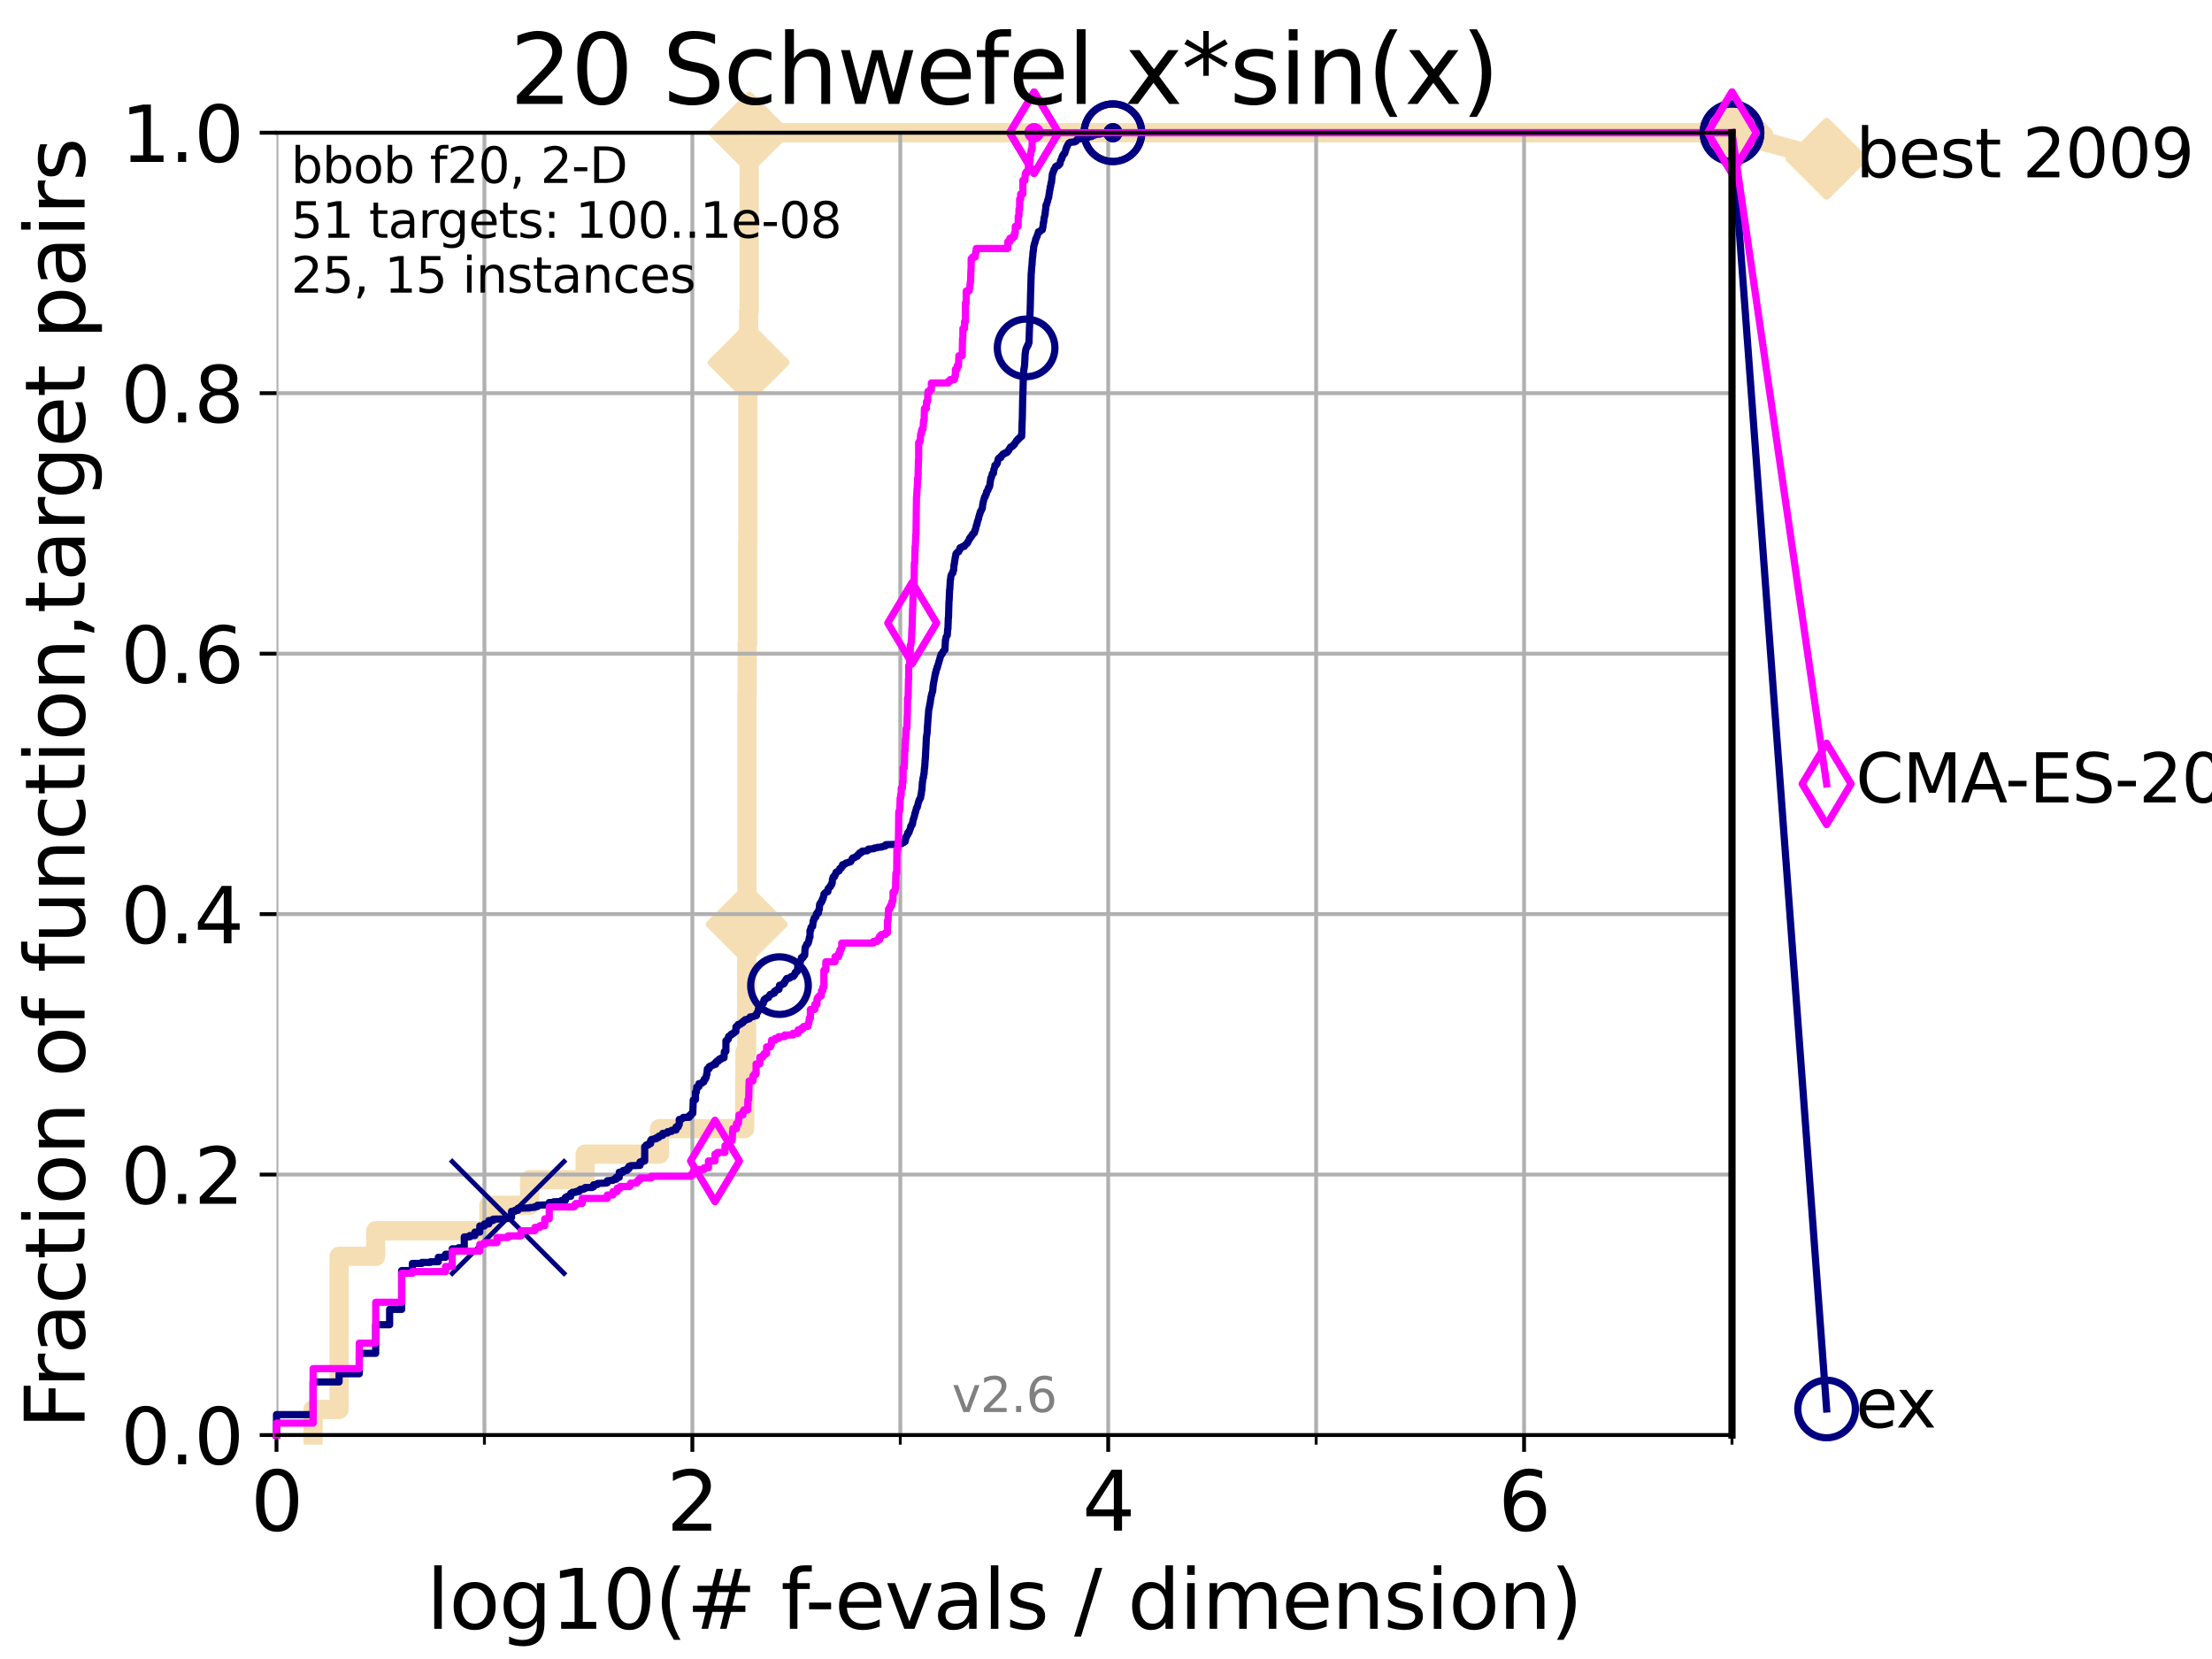<?xml version="1.0" encoding="utf-8" standalone="no"?>
<!DOCTYPE svg PUBLIC "-//W3C//DTD SVG 1.1//EN"
  "http://www.w3.org/Graphics/SVG/1.1/DTD/svg11.dtd">
<svg xmlns:xlink="http://www.w3.org/1999/xlink" width="460.8pt" height="345.6pt" viewBox="0 0 460.8 345.6" xmlns="http://www.w3.org/2000/svg" version="1.1">
 <defs>
  <style type="text/css">*{stroke-linejoin: round; stroke-linecap: butt}</style>
 </defs>
 <g id="figure_1">
  <g id="patch_1">
   <path d="M 0 345.6 
L 460.8 345.6 
L 460.8 0 
L 0 0 
z
" style="fill: #ffffff"/>
  </g>
  <g id="axes_1">
   <g id="patch_2">
    <path d="M 57.6 298.944 
L 360.806 298.944 
L 360.806 27.648 
L 57.6 27.648 
z
" style="fill: #ffffff"/>
   </g>
   <g id="line2d_1">
    <path d="M 65.227 298.944 
L 65.227 293.624 
L 70.639 293.624 
L 70.639 261.707 
L 78.267 261.707 
L 78.267 256.388 
L 101.833 256.388 
L 101.833 251.068 
L 110.336 251.068 
L 110.336 245.749 
L 121.893 245.749 
L 121.893 240.429 
L 137.386 240.429 
L 137.386 235.11 
L 155.13 235.11 
L 155.13 224.471 
L 155.183 224.471 
L 155.183 219.151 
L 155.547 219.151 
L 155.547 192.553 
L 155.599 192.553 
L 155.599 144.678 
L 155.65 144.678 
L 155.65 134.039 
L 155.752 134.039 
L 155.752 112.76 
L 155.803 112.76 
L 155.803 80.843 
L 155.854 80.843 
L 155.854 75.524 
L 155.955 75.524 
L 155.955 64.885 
L 156.056 64.885 
L 156.056 32.968 
L 156.106 32.968 
L 156.106 27.648 
L 360.806 27.648 
" style="fill: none; stroke: #f5deb3; stroke-width: 4; stroke-linecap: square"/>
   </g>
   <g id="line2d_2">
    <defs>
     <path id="m62286c079b" d="M -0 7.778 
L 7.778 0 
L 0 -7.778 
L -7.778 -0 
z
" style="stroke: #f5deb3; stroke-width: 1.5; stroke-linejoin: miter"/>
    </defs>
    <g>
     <use xlink:href="#m62286c079b" x="155.547" y="192.553" style="fill: #f5deb3; stroke: #f5deb3; stroke-width: 1.5; stroke-linejoin: miter"/>
     <use xlink:href="#m62286c079b" x="155.955" y="75.524" style="fill: #f5deb3; stroke: #f5deb3; stroke-width: 1.5; stroke-linejoin: miter"/>
     <use xlink:href="#m62286c079b" x="156.106" y="27.648" style="fill: #f5deb3; stroke: #f5deb3; stroke-width: 1.5; stroke-linejoin: miter"/>
     <use xlink:href="#m62286c079b" x="156.106" y="27.648" style="fill: #f5deb3; stroke: #f5deb3; stroke-width: 1.5; stroke-linejoin: miter"/>
     <use xlink:href="#m62286c079b" x="360.806" y="27.648" style="fill: #f5deb3; stroke: #f5deb3; stroke-width: 1.5; stroke-linejoin: miter"/>
    </g>
   </g>
   <g id="line2d_3">
    <path style="fill: none; stroke: #f5deb3; stroke-width: 4; stroke-linecap: square"/>
    <g/>
   </g>
   <g id="line2d_4">
    <path d="M 360.806 27.648 
L 380.515 33.074 
" style="fill: none; stroke: #f5deb3; stroke-width: 4; stroke-linecap: square"/>
    <g>
     <use xlink:href="#m62286c079b" x="360.806" y="27.648" style="fill: #f5deb3; stroke: #f5deb3; stroke-width: 1.5; stroke-linejoin: miter"/>
     <use xlink:href="#m62286c079b" x="380.515" y="33.074" style="fill: #f5deb3; stroke: #f5deb3; stroke-width: 1.5; stroke-linejoin: miter"/>
    </g>
   </g>
   <g id="matplotlib.axis_1">
    <g id="xtick_1">
     <g id="line2d_5">
      <path d="M 57.6 298.944 
L 57.6 27.648 
" clip-path="url(#p13c79803b4)" style="fill: none; stroke: #b0b0b0; stroke-width: 0.8; stroke-linecap: square"/>
     </g>
     <g id="line2d_6">
      <defs>
       <path id="m5fb2cd57ec" d="M 0 0 
L 0 3.5 
" style="stroke: #000000; stroke-width: 0.8"/>
      </defs>
      <g>
       <use xlink:href="#m5fb2cd57ec" x="57.6" y="298.944" style="stroke: #000000; stroke-width: 0.8"/>
      </g>
     </g>
     <g id="text_1">
      <!-- 0 -->
      <g transform="translate(52.192 318.861)scale(0.17 -0.17)">
       <defs>
        <path id="DejaVuSans-30" d="M 2034 4250 
Q 1547 4250 1301 3770 
Q 1056 3291 1056 2328 
Q 1056 1369 1301 889 
Q 1547 409 2034 409 
Q 2525 409 2770 889 
Q 3016 1369 3016 2328 
Q 3016 3291 2770 3770 
Q 2525 4250 2034 4250 
z
M 2034 4750 
Q 2819 4750 3233 4129 
Q 3647 3509 3647 2328 
Q 3647 1150 3233 529 
Q 2819 -91 2034 -91 
Q 1250 -91 836 529 
Q 422 1150 422 2328 
Q 422 3509 836 4129 
Q 1250 4750 2034 4750 
z
" transform="scale(0.016)"/>
       </defs>
       <use xlink:href="#DejaVuSans-30"/>
      </g>
     </g>
    </g>
    <g id="xtick_2">
     <g id="line2d_7">
      <path d="M 144.23 298.944 
L 144.23 27.648 
" clip-path="url(#p13c79803b4)" style="fill: none; stroke: #b0b0b0; stroke-width: 0.8; stroke-linecap: square"/>
     </g>
     <g id="line2d_8">
      <g>
       <use xlink:href="#m5fb2cd57ec" x="144.23" y="298.944" style="stroke: #000000; stroke-width: 0.8"/>
      </g>
     </g>
     <g id="text_2">
      <!-- 2 -->
      <g transform="translate(138.822 318.861)scale(0.17 -0.17)">
       <defs>
        <path id="DejaVuSans-32" d="M 1228 531 
L 3431 531 
L 3431 0 
L 469 0 
L 469 531 
Q 828 903 1448 1529 
Q 2069 2156 2228 2338 
Q 2531 2678 2651 2914 
Q 2772 3150 2772 3378 
Q 2772 3750 2511 3984 
Q 2250 4219 1831 4219 
Q 1534 4219 1204 4116 
Q 875 4013 500 3803 
L 500 4441 
Q 881 4594 1212 4672 
Q 1544 4750 1819 4750 
Q 2544 4750 2975 4387 
Q 3406 4025 3406 3419 
Q 3406 3131 3298 2873 
Q 3191 2616 2906 2266 
Q 2828 2175 2409 1742 
Q 1991 1309 1228 531 
z
" transform="scale(0.016)"/>
       </defs>
       <use xlink:href="#DejaVuSans-32"/>
      </g>
     </g>
    </g>
    <g id="xtick_3">
     <g id="line2d_9">
      <path d="M 230.861 298.944 
L 230.861 27.648 
" clip-path="url(#p13c79803b4)" style="fill: none; stroke: #b0b0b0; stroke-width: 0.8; stroke-linecap: square"/>
     </g>
     <g id="line2d_10">
      <g>
       <use xlink:href="#m5fb2cd57ec" x="230.861" y="298.944" style="stroke: #000000; stroke-width: 0.8"/>
      </g>
     </g>
     <g id="text_3">
      <!-- 4 -->
      <g transform="translate(225.453 318.861)scale(0.17 -0.17)">
       <defs>
        <path id="DejaVuSans-34" d="M 2419 4116 
L 825 1625 
L 2419 1625 
L 2419 4116 
z
M 2253 4666 
L 3047 4666 
L 3047 1625 
L 3713 1625 
L 3713 1100 
L 3047 1100 
L 3047 0 
L 2419 0 
L 2419 1100 
L 313 1100 
L 313 1709 
L 2253 4666 
z
" transform="scale(0.016)"/>
       </defs>
       <use xlink:href="#DejaVuSans-34"/>
      </g>
     </g>
    </g>
    <g id="xtick_4">
     <g id="line2d_11">
      <path d="M 317.491 298.944 
L 317.491 27.648 
" clip-path="url(#p13c79803b4)" style="fill: none; stroke: #b0b0b0; stroke-width: 0.8; stroke-linecap: square"/>
     </g>
     <g id="line2d_12">
      <g>
       <use xlink:href="#m5fb2cd57ec" x="317.491" y="298.944" style="stroke: #000000; stroke-width: 0.8"/>
      </g>
     </g>
     <g id="text_4">
      <!-- 6 -->
      <g transform="translate(312.083 318.861)scale(0.17 -0.17)">
       <defs>
        <path id="DejaVuSans-36" d="M 2113 2584 
Q 1688 2584 1439 2293 
Q 1191 2003 1191 1497 
Q 1191 994 1439 701 
Q 1688 409 2113 409 
Q 2538 409 2786 701 
Q 3034 994 3034 1497 
Q 3034 2003 2786 2293 
Q 2538 2584 2113 2584 
z
M 3366 4563 
L 3366 3988 
Q 3128 4100 2886 4159 
Q 2644 4219 2406 4219 
Q 1781 4219 1451 3797 
Q 1122 3375 1075 2522 
Q 1259 2794 1537 2939 
Q 1816 3084 2150 3084 
Q 2853 3084 3261 2657 
Q 3669 2231 3669 1497 
Q 3669 778 3244 343 
Q 2819 -91 2113 -91 
Q 1303 -91 875 529 
Q 447 1150 447 2328 
Q 447 3434 972 4092 
Q 1497 4750 2381 4750 
Q 2619 4750 2861 4703 
Q 3103 4656 3366 4563 
z
" transform="scale(0.016)"/>
       </defs>
       <use xlink:href="#DejaVuSans-36"/>
      </g>
     </g>
    </g>
    <g id="xtick_5">
     <g id="line2d_13">
      <path d="M 100.915 298.944 
L 100.915 27.648 
" clip-path="url(#p13c79803b4)" style="fill: none; stroke: #b0b0b0; stroke-width: 0.8; stroke-linecap: square"/>
     </g>
     <g id="line2d_14">
      <defs>
       <path id="m7e5d95bce9" d="M 0 0 
L 0 2 
" style="stroke: #000000; stroke-width: 0.6"/>
      </defs>
      <g>
       <use xlink:href="#m7e5d95bce9" x="100.915" y="298.944" style="stroke: #000000; stroke-width: 0.6"/>
      </g>
     </g>
    </g>
    <g id="xtick_6">
     <g id="line2d_15">
      <path d="M 187.546 298.944 
L 187.546 27.648 
" clip-path="url(#p13c79803b4)" style="fill: none; stroke: #b0b0b0; stroke-width: 0.8; stroke-linecap: square"/>
     </g>
     <g id="line2d_16">
      <g>
       <use xlink:href="#m7e5d95bce9" x="187.546" y="298.944" style="stroke: #000000; stroke-width: 0.6"/>
      </g>
     </g>
    </g>
    <g id="xtick_7">
     <g id="line2d_17">
      <path d="M 274.176 298.944 
L 274.176 27.648 
" clip-path="url(#p13c79803b4)" style="fill: none; stroke: #b0b0b0; stroke-width: 0.8; stroke-linecap: square"/>
     </g>
     <g id="line2d_18">
      <g>
       <use xlink:href="#m7e5d95bce9" x="274.176" y="298.944" style="stroke: #000000; stroke-width: 0.6"/>
      </g>
     </g>
    </g>
    <g id="xtick_8">
     <g id="line2d_19">
      <path d="M 360.806 298.944 
L 360.806 27.648 
" clip-path="url(#p13c79803b4)" style="fill: none; stroke: #b0b0b0; stroke-width: 0.8; stroke-linecap: square"/>
     </g>
     <g id="line2d_20">
      <g>
       <use xlink:href="#m7e5d95bce9" x="360.806" y="298.944" style="stroke: #000000; stroke-width: 0.6"/>
      </g>
     </g>
    </g>
    <g id="text_5">
     <!-- log10(# f-evals / dimension) -->
     <g transform="translate(88.823 339.314)scale(0.17 -0.17)">
      <defs>
       <path id="DejaVuSans-6c" d="M 603 4863 
L 1178 4863 
L 1178 0 
L 603 0 
L 603 4863 
z
" transform="scale(0.016)"/>
       <path id="DejaVuSans-6f" d="M 1959 3097 
Q 1497 3097 1228 2736 
Q 959 2375 959 1747 
Q 959 1119 1226 758 
Q 1494 397 1959 397 
Q 2419 397 2687 759 
Q 2956 1122 2956 1747 
Q 2956 2369 2687 2733 
Q 2419 3097 1959 3097 
z
M 1959 3584 
Q 2709 3584 3137 3096 
Q 3566 2609 3566 1747 
Q 3566 888 3137 398 
Q 2709 -91 1959 -91 
Q 1206 -91 779 398 
Q 353 888 353 1747 
Q 353 2609 779 3096 
Q 1206 3584 1959 3584 
z
" transform="scale(0.016)"/>
       <path id="DejaVuSans-67" d="M 2906 1791 
Q 2906 2416 2648 2759 
Q 2391 3103 1925 3103 
Q 1463 3103 1205 2759 
Q 947 2416 947 1791 
Q 947 1169 1205 825 
Q 1463 481 1925 481 
Q 2391 481 2648 825 
Q 2906 1169 2906 1791 
z
M 3481 434 
Q 3481 -459 3084 -895 
Q 2688 -1331 1869 -1331 
Q 1566 -1331 1297 -1286 
Q 1028 -1241 775 -1147 
L 775 -588 
Q 1028 -725 1275 -790 
Q 1522 -856 1778 -856 
Q 2344 -856 2625 -561 
Q 2906 -266 2906 331 
L 2906 616 
Q 2728 306 2450 153 
Q 2172 0 1784 0 
Q 1141 0 747 490 
Q 353 981 353 1791 
Q 353 2603 747 3093 
Q 1141 3584 1784 3584 
Q 2172 3584 2450 3431 
Q 2728 3278 2906 2969 
L 2906 3500 
L 3481 3500 
L 3481 434 
z
" transform="scale(0.016)"/>
       <path id="DejaVuSans-31" d="M 794 531 
L 1825 531 
L 1825 4091 
L 703 3866 
L 703 4441 
L 1819 4666 
L 2450 4666 
L 2450 531 
L 3481 531 
L 3481 0 
L 794 0 
L 794 531 
z
" transform="scale(0.016)"/>
       <path id="DejaVuSans-28" d="M 1984 4856 
Q 1566 4138 1362 3434 
Q 1159 2731 1159 2009 
Q 1159 1288 1364 580 
Q 1569 -128 1984 -844 
L 1484 -844 
Q 1016 -109 783 600 
Q 550 1309 550 2009 
Q 550 2706 781 3412 
Q 1013 4119 1484 4856 
L 1984 4856 
z
" transform="scale(0.016)"/>
       <path id="DejaVuSans-23" d="M 3272 2816 
L 2363 2816 
L 2100 1772 
L 3016 1772 
L 3272 2816 
z
M 2803 4594 
L 2478 3297 
L 3391 3297 
L 3719 4594 
L 4219 4594 
L 3897 3297 
L 4872 3297 
L 4872 2816 
L 3775 2816 
L 3519 1772 
L 4513 1772 
L 4513 1294 
L 3397 1294 
L 3072 0 
L 2572 0 
L 2894 1294 
L 1978 1294 
L 1656 0 
L 1153 0 
L 1478 1294 
L 494 1294 
L 494 1772 
L 1594 1772 
L 1856 2816 
L 850 2816 
L 850 3297 
L 1978 3297 
L 2297 4594 
L 2803 4594 
z
" transform="scale(0.016)"/>
       <path id="DejaVuSans-20" transform="scale(0.016)"/>
       <path id="DejaVuSans-66" d="M 2375 4863 
L 2375 4384 
L 1825 4384 
Q 1516 4384 1395 4259 
Q 1275 4134 1275 3809 
L 1275 3500 
L 2222 3500 
L 2222 3053 
L 1275 3053 
L 1275 0 
L 697 0 
L 697 3053 
L 147 3053 
L 147 3500 
L 697 3500 
L 697 3744 
Q 697 4328 969 4595 
Q 1241 4863 1831 4863 
L 2375 4863 
z
" transform="scale(0.016)"/>
       <path id="DejaVuSans-2d" d="M 313 2009 
L 1997 2009 
L 1997 1497 
L 313 1497 
L 313 2009 
z
" transform="scale(0.016)"/>
       <path id="DejaVuSans-65" d="M 3597 1894 
L 3597 1613 
L 953 1613 
Q 991 1019 1311 708 
Q 1631 397 2203 397 
Q 2534 397 2845 478 
Q 3156 559 3463 722 
L 3463 178 
Q 3153 47 2828 -22 
Q 2503 -91 2169 -91 
Q 1331 -91 842 396 
Q 353 884 353 1716 
Q 353 2575 817 3079 
Q 1281 3584 2069 3584 
Q 2775 3584 3186 3129 
Q 3597 2675 3597 1894 
z
M 3022 2063 
Q 3016 2534 2758 2815 
Q 2500 3097 2075 3097 
Q 1594 3097 1305 2825 
Q 1016 2553 972 2059 
L 3022 2063 
z
" transform="scale(0.016)"/>
       <path id="DejaVuSans-76" d="M 191 3500 
L 800 3500 
L 1894 563 
L 2988 3500 
L 3597 3500 
L 2284 0 
L 1503 0 
L 191 3500 
z
" transform="scale(0.016)"/>
       <path id="DejaVuSans-61" d="M 2194 1759 
Q 1497 1759 1228 1600 
Q 959 1441 959 1056 
Q 959 750 1161 570 
Q 1363 391 1709 391 
Q 2188 391 2477 730 
Q 2766 1069 2766 1631 
L 2766 1759 
L 2194 1759 
z
M 3341 1997 
L 3341 0 
L 2766 0 
L 2766 531 
Q 2569 213 2275 61 
Q 1981 -91 1556 -91 
Q 1019 -91 701 211 
Q 384 513 384 1019 
Q 384 1609 779 1909 
Q 1175 2209 1959 2209 
L 2766 2209 
L 2766 2266 
Q 2766 2663 2505 2880 
Q 2244 3097 1772 3097 
Q 1472 3097 1187 3025 
Q 903 2953 641 2809 
L 641 3341 
Q 956 3463 1253 3523 
Q 1550 3584 1831 3584 
Q 2591 3584 2966 3190 
Q 3341 2797 3341 1997 
z
" transform="scale(0.016)"/>
       <path id="DejaVuSans-73" d="M 2834 3397 
L 2834 2853 
Q 2591 2978 2328 3040 
Q 2066 3103 1784 3103 
Q 1356 3103 1142 2972 
Q 928 2841 928 2578 
Q 928 2378 1081 2264 
Q 1234 2150 1697 2047 
L 1894 2003 
Q 2506 1872 2764 1633 
Q 3022 1394 3022 966 
Q 3022 478 2636 193 
Q 2250 -91 1575 -91 
Q 1294 -91 989 -36 
Q 684 19 347 128 
L 347 722 
Q 666 556 975 473 
Q 1284 391 1588 391 
Q 1994 391 2212 530 
Q 2431 669 2431 922 
Q 2431 1156 2273 1281 
Q 2116 1406 1581 1522 
L 1381 1569 
Q 847 1681 609 1914 
Q 372 2147 372 2553 
Q 372 3047 722 3315 
Q 1072 3584 1716 3584 
Q 2034 3584 2315 3537 
Q 2597 3491 2834 3397 
z
" transform="scale(0.016)"/>
       <path id="DejaVuSans-2f" d="M 1625 4666 
L 2156 4666 
L 531 -594 
L 0 -594 
L 1625 4666 
z
" transform="scale(0.016)"/>
       <path id="DejaVuSans-64" d="M 2906 2969 
L 2906 4863 
L 3481 4863 
L 3481 0 
L 2906 0 
L 2906 525 
Q 2725 213 2448 61 
Q 2172 -91 1784 -91 
Q 1150 -91 751 415 
Q 353 922 353 1747 
Q 353 2572 751 3078 
Q 1150 3584 1784 3584 
Q 2172 3584 2448 3432 
Q 2725 3281 2906 2969 
z
M 947 1747 
Q 947 1113 1208 752 
Q 1469 391 1925 391 
Q 2381 391 2643 752 
Q 2906 1113 2906 1747 
Q 2906 2381 2643 2742 
Q 2381 3103 1925 3103 
Q 1469 3103 1208 2742 
Q 947 2381 947 1747 
z
" transform="scale(0.016)"/>
       <path id="DejaVuSans-69" d="M 603 3500 
L 1178 3500 
L 1178 0 
L 603 0 
L 603 3500 
z
M 603 4863 
L 1178 4863 
L 1178 4134 
L 603 4134 
L 603 4863 
z
" transform="scale(0.016)"/>
       <path id="DejaVuSans-6d" d="M 3328 2828 
Q 3544 3216 3844 3400 
Q 4144 3584 4550 3584 
Q 5097 3584 5394 3201 
Q 5691 2819 5691 2113 
L 5691 0 
L 5113 0 
L 5113 2094 
Q 5113 2597 4934 2840 
Q 4756 3084 4391 3084 
Q 3944 3084 3684 2787 
Q 3425 2491 3425 1978 
L 3425 0 
L 2847 0 
L 2847 2094 
Q 2847 2600 2669 2842 
Q 2491 3084 2119 3084 
Q 1678 3084 1418 2786 
Q 1159 2488 1159 1978 
L 1159 0 
L 581 0 
L 581 3500 
L 1159 3500 
L 1159 2956 
Q 1356 3278 1631 3431 
Q 1906 3584 2284 3584 
Q 2666 3584 2933 3390 
Q 3200 3197 3328 2828 
z
" transform="scale(0.016)"/>
       <path id="DejaVuSans-6e" d="M 3513 2113 
L 3513 0 
L 2938 0 
L 2938 2094 
Q 2938 2591 2744 2837 
Q 2550 3084 2163 3084 
Q 1697 3084 1428 2787 
Q 1159 2491 1159 1978 
L 1159 0 
L 581 0 
L 581 3500 
L 1159 3500 
L 1159 2956 
Q 1366 3272 1645 3428 
Q 1925 3584 2291 3584 
Q 2894 3584 3203 3211 
Q 3513 2838 3513 2113 
z
" transform="scale(0.016)"/>
       <path id="DejaVuSans-29" d="M 513 4856 
L 1013 4856 
Q 1481 4119 1714 3412 
Q 1947 2706 1947 2009 
Q 1947 1309 1714 600 
Q 1481 -109 1013 -844 
L 513 -844 
Q 928 -128 1133 580 
Q 1338 1288 1338 2009 
Q 1338 2731 1133 3434 
Q 928 4138 513 4856 
z
" transform="scale(0.016)"/>
      </defs>
      <use xlink:href="#DejaVuSans-6c"/>
      <use xlink:href="#DejaVuSans-6f" x="27.783"/>
      <use xlink:href="#DejaVuSans-67" x="88.965"/>
      <use xlink:href="#DejaVuSans-31" x="152.441"/>
      <use xlink:href="#DejaVuSans-30" x="216.064"/>
      <use xlink:href="#DejaVuSans-28" x="279.688"/>
      <use xlink:href="#DejaVuSans-23" x="318.701"/>
      <use xlink:href="#DejaVuSans-20" x="402.49"/>
      <use xlink:href="#DejaVuSans-66" x="434.277"/>
      <use xlink:href="#DejaVuSans-2d" x="463.982"/>
      <use xlink:href="#DejaVuSans-65" x="500.066"/>
      <use xlink:href="#DejaVuSans-76" x="561.59"/>
      <use xlink:href="#DejaVuSans-61" x="620.77"/>
      <use xlink:href="#DejaVuSans-6c" x="682.049"/>
      <use xlink:href="#DejaVuSans-73" x="709.832"/>
      <use xlink:href="#DejaVuSans-20" x="761.932"/>
      <use xlink:href="#DejaVuSans-2f" x="793.719"/>
      <use xlink:href="#DejaVuSans-20" x="827.41"/>
      <use xlink:href="#DejaVuSans-64" x="859.197"/>
      <use xlink:href="#DejaVuSans-69" x="922.674"/>
      <use xlink:href="#DejaVuSans-6d" x="950.457"/>
      <use xlink:href="#DejaVuSans-65" x="1047.869"/>
      <use xlink:href="#DejaVuSans-6e" x="1109.393"/>
      <use xlink:href="#DejaVuSans-73" x="1172.771"/>
      <use xlink:href="#DejaVuSans-69" x="1224.871"/>
      <use xlink:href="#DejaVuSans-6f" x="1252.654"/>
      <use xlink:href="#DejaVuSans-6e" x="1313.836"/>
      <use xlink:href="#DejaVuSans-29" x="1377.215"/>
     </g>
    </g>
   </g>
   <g id="matplotlib.axis_2">
    <g id="ytick_1">
     <g id="line2d_21">
      <path d="M 57.6 298.944 
L 360.806 298.944 
" clip-path="url(#p13c79803b4)" style="fill: none; stroke: #b0b0b0; stroke-width: 0.8; stroke-linecap: square"/>
     </g>
     <g id="line2d_22">
      <defs>
       <path id="m6d50630f94" d="M 0 0 
L -3.5 0 
" style="stroke: #000000; stroke-width: 0.8"/>
      </defs>
      <g>
       <use xlink:href="#m6d50630f94" x="57.6" y="298.944" style="stroke: #000000; stroke-width: 0.8"/>
      </g>
     </g>
     <g id="text_6">
      <!-- 0.0 -->
      <g transform="translate(25.155 305.023)scale(0.16 -0.16)">
       <defs>
        <path id="DejaVuSans-2e" d="M 684 794 
L 1344 794 
L 1344 0 
L 684 0 
L 684 794 
z
" transform="scale(0.016)"/>
       </defs>
       <use xlink:href="#DejaVuSans-30"/>
       <use xlink:href="#DejaVuSans-2e" x="63.623"/>
       <use xlink:href="#DejaVuSans-30" x="95.41"/>
      </g>
     </g>
    </g>
    <g id="ytick_2">
     <g id="line2d_23">
      <path d="M 57.6 244.685 
L 360.806 244.685 
" clip-path="url(#p13c79803b4)" style="fill: none; stroke: #b0b0b0; stroke-width: 0.8; stroke-linecap: square"/>
     </g>
     <g id="line2d_24">
      <g>
       <use xlink:href="#m6d50630f94" x="57.6" y="244.685" style="stroke: #000000; stroke-width: 0.8"/>
      </g>
     </g>
     <g id="text_7">
      <!-- 0.2 -->
      <g transform="translate(25.155 250.764)scale(0.16 -0.16)">
       <use xlink:href="#DejaVuSans-30"/>
       <use xlink:href="#DejaVuSans-2e" x="63.623"/>
       <use xlink:href="#DejaVuSans-32" x="95.41"/>
      </g>
     </g>
    </g>
    <g id="ytick_3">
     <g id="line2d_25">
      <path d="M 57.6 190.426 
L 360.806 190.426 
" clip-path="url(#p13c79803b4)" style="fill: none; stroke: #b0b0b0; stroke-width: 0.8; stroke-linecap: square"/>
     </g>
     <g id="line2d_26">
      <g>
       <use xlink:href="#m6d50630f94" x="57.6" y="190.426" style="stroke: #000000; stroke-width: 0.8"/>
      </g>
     </g>
     <g id="text_8">
      <!-- 0.4 -->
      <g transform="translate(25.155 196.504)scale(0.16 -0.16)">
       <use xlink:href="#DejaVuSans-30"/>
       <use xlink:href="#DejaVuSans-2e" x="63.623"/>
       <use xlink:href="#DejaVuSans-34" x="95.41"/>
      </g>
     </g>
    </g>
    <g id="ytick_4">
     <g id="line2d_27">
      <path d="M 57.6 136.166 
L 360.806 136.166 
" clip-path="url(#p13c79803b4)" style="fill: none; stroke: #b0b0b0; stroke-width: 0.8; stroke-linecap: square"/>
     </g>
     <g id="line2d_28">
      <g>
       <use xlink:href="#m6d50630f94" x="57.6" y="136.166" style="stroke: #000000; stroke-width: 0.8"/>
      </g>
     </g>
     <g id="text_9">
      <!-- 0.6 -->
      <g transform="translate(25.155 142.245)scale(0.16 -0.16)">
       <use xlink:href="#DejaVuSans-30"/>
       <use xlink:href="#DejaVuSans-2e" x="63.623"/>
       <use xlink:href="#DejaVuSans-36" x="95.41"/>
      </g>
     </g>
    </g>
    <g id="ytick_5">
     <g id="line2d_29">
      <path d="M 57.6 81.907 
L 360.806 81.907 
" clip-path="url(#p13c79803b4)" style="fill: none; stroke: #b0b0b0; stroke-width: 0.8; stroke-linecap: square"/>
     </g>
     <g id="line2d_30">
      <g>
       <use xlink:href="#m6d50630f94" x="57.6" y="81.907" style="stroke: #000000; stroke-width: 0.8"/>
      </g>
     </g>
     <g id="text_10">
      <!-- 0.8 -->
      <g transform="translate(25.155 87.986)scale(0.16 -0.16)">
       <defs>
        <path id="DejaVuSans-38" d="M 2034 2216 
Q 1584 2216 1326 1975 
Q 1069 1734 1069 1313 
Q 1069 891 1326 650 
Q 1584 409 2034 409 
Q 2484 409 2743 651 
Q 3003 894 3003 1313 
Q 3003 1734 2745 1975 
Q 2488 2216 2034 2216 
z
M 1403 2484 
Q 997 2584 770 2862 
Q 544 3141 544 3541 
Q 544 4100 942 4425 
Q 1341 4750 2034 4750 
Q 2731 4750 3128 4425 
Q 3525 4100 3525 3541 
Q 3525 3141 3298 2862 
Q 3072 2584 2669 2484 
Q 3125 2378 3379 2068 
Q 3634 1759 3634 1313 
Q 3634 634 3220 271 
Q 2806 -91 2034 -91 
Q 1263 -91 848 271 
Q 434 634 434 1313 
Q 434 1759 690 2068 
Q 947 2378 1403 2484 
z
M 1172 3481 
Q 1172 3119 1398 2916 
Q 1625 2713 2034 2713 
Q 2441 2713 2670 2916 
Q 2900 3119 2900 3481 
Q 2900 3844 2670 4047 
Q 2441 4250 2034 4250 
Q 1625 4250 1398 4047 
Q 1172 3844 1172 3481 
z
" transform="scale(0.016)"/>
       </defs>
       <use xlink:href="#DejaVuSans-30"/>
       <use xlink:href="#DejaVuSans-2e" x="63.623"/>
       <use xlink:href="#DejaVuSans-38" x="95.41"/>
      </g>
     </g>
    </g>
    <g id="ytick_6">
     <g id="line2d_31">
      <path d="M 57.6 27.648 
L 360.806 27.648 
" clip-path="url(#p13c79803b4)" style="fill: none; stroke: #b0b0b0; stroke-width: 0.8; stroke-linecap: square"/>
     </g>
     <g id="line2d_32">
      <g>
       <use xlink:href="#m6d50630f94" x="57.6" y="27.648" style="stroke: #000000; stroke-width: 0.8"/>
      </g>
     </g>
     <g id="text_11">
      <!-- 1.0 -->
      <g transform="translate(25.155 33.727)scale(0.16 -0.16)">
       <use xlink:href="#DejaVuSans-31"/>
       <use xlink:href="#DejaVuSans-2e" x="63.623"/>
       <use xlink:href="#DejaVuSans-30" x="95.41"/>
      </g>
     </g>
    </g>
    <g id="text_12">
     <!-- Fraction of function,target pairs -->
     <g transform="translate(17.62 297.681)rotate(-90)scale(0.17 -0.17)">
      <defs>
       <path id="DejaVuSans-46" d="M 628 4666 
L 3309 4666 
L 3309 4134 
L 1259 4134 
L 1259 2759 
L 3109 2759 
L 3109 2228 
L 1259 2228 
L 1259 0 
L 628 0 
L 628 4666 
z
" transform="scale(0.016)"/>
       <path id="DejaVuSans-72" d="M 2631 2963 
Q 2534 3019 2420 3045 
Q 2306 3072 2169 3072 
Q 1681 3072 1420 2755 
Q 1159 2438 1159 1844 
L 1159 0 
L 581 0 
L 581 3500 
L 1159 3500 
L 1159 2956 
Q 1341 3275 1631 3429 
Q 1922 3584 2338 3584 
Q 2397 3584 2469 3576 
Q 2541 3569 2628 3553 
L 2631 2963 
z
" transform="scale(0.016)"/>
       <path id="DejaVuSans-63" d="M 3122 3366 
L 3122 2828 
Q 2878 2963 2633 3030 
Q 2388 3097 2138 3097 
Q 1578 3097 1268 2742 
Q 959 2388 959 1747 
Q 959 1106 1268 751 
Q 1578 397 2138 397 
Q 2388 397 2633 464 
Q 2878 531 3122 666 
L 3122 134 
Q 2881 22 2623 -34 
Q 2366 -91 2075 -91 
Q 1284 -91 818 406 
Q 353 903 353 1747 
Q 353 2603 823 3093 
Q 1294 3584 2113 3584 
Q 2378 3584 2631 3529 
Q 2884 3475 3122 3366 
z
" transform="scale(0.016)"/>
       <path id="DejaVuSans-74" d="M 1172 4494 
L 1172 3500 
L 2356 3500 
L 2356 3053 
L 1172 3053 
L 1172 1153 
Q 1172 725 1289 603 
Q 1406 481 1766 481 
L 2356 481 
L 2356 0 
L 1766 0 
Q 1100 0 847 248 
Q 594 497 594 1153 
L 594 3053 
L 172 3053 
L 172 3500 
L 594 3500 
L 594 4494 
L 1172 4494 
z
" transform="scale(0.016)"/>
       <path id="DejaVuSans-75" d="M 544 1381 
L 544 3500 
L 1119 3500 
L 1119 1403 
Q 1119 906 1312 657 
Q 1506 409 1894 409 
Q 2359 409 2629 706 
Q 2900 1003 2900 1516 
L 2900 3500 
L 3475 3500 
L 3475 0 
L 2900 0 
L 2900 538 
Q 2691 219 2414 64 
Q 2138 -91 1772 -91 
Q 1169 -91 856 284 
Q 544 659 544 1381 
z
M 1991 3584 
L 1991 3584 
z
" transform="scale(0.016)"/>
       <path id="DejaVuSans-2c" d="M 750 794 
L 1409 794 
L 1409 256 
L 897 -744 
L 494 -744 
L 750 256 
L 750 794 
z
" transform="scale(0.016)"/>
       <path id="DejaVuSans-70" d="M 1159 525 
L 1159 -1331 
L 581 -1331 
L 581 3500 
L 1159 3500 
L 1159 2969 
Q 1341 3281 1617 3432 
Q 1894 3584 2278 3584 
Q 2916 3584 3314 3078 
Q 3713 2572 3713 1747 
Q 3713 922 3314 415 
Q 2916 -91 2278 -91 
Q 1894 -91 1617 61 
Q 1341 213 1159 525 
z
M 3116 1747 
Q 3116 2381 2855 2742 
Q 2594 3103 2138 3103 
Q 1681 3103 1420 2742 
Q 1159 2381 1159 1747 
Q 1159 1113 1420 752 
Q 1681 391 2138 391 
Q 2594 391 2855 752 
Q 3116 1113 3116 1747 
z
" transform="scale(0.016)"/>
      </defs>
      <use xlink:href="#DejaVuSans-46"/>
      <use xlink:href="#DejaVuSans-72" x="50.27"/>
      <use xlink:href="#DejaVuSans-61" x="91.383"/>
      <use xlink:href="#DejaVuSans-63" x="152.662"/>
      <use xlink:href="#DejaVuSans-74" x="207.643"/>
      <use xlink:href="#DejaVuSans-69" x="246.852"/>
      <use xlink:href="#DejaVuSans-6f" x="274.635"/>
      <use xlink:href="#DejaVuSans-6e" x="335.816"/>
      <use xlink:href="#DejaVuSans-20" x="399.195"/>
      <use xlink:href="#DejaVuSans-6f" x="430.982"/>
      <use xlink:href="#DejaVuSans-66" x="492.164"/>
      <use xlink:href="#DejaVuSans-20" x="527.369"/>
      <use xlink:href="#DejaVuSans-66" x="559.156"/>
      <use xlink:href="#DejaVuSans-75" x="594.361"/>
      <use xlink:href="#DejaVuSans-6e" x="657.74"/>
      <use xlink:href="#DejaVuSans-63" x="721.119"/>
      <use xlink:href="#DejaVuSans-74" x="776.1"/>
      <use xlink:href="#DejaVuSans-69" x="815.309"/>
      <use xlink:href="#DejaVuSans-6f" x="843.092"/>
      <use xlink:href="#DejaVuSans-6e" x="904.273"/>
      <use xlink:href="#DejaVuSans-2c" x="967.652"/>
      <use xlink:href="#DejaVuSans-74" x="999.439"/>
      <use xlink:href="#DejaVuSans-61" x="1038.648"/>
      <use xlink:href="#DejaVuSans-72" x="1099.928"/>
      <use xlink:href="#DejaVuSans-67" x="1139.291"/>
      <use xlink:href="#DejaVuSans-65" x="1202.768"/>
      <use xlink:href="#DejaVuSans-74" x="1264.291"/>
      <use xlink:href="#DejaVuSans-20" x="1303.5"/>
      <use xlink:href="#DejaVuSans-70" x="1335.287"/>
      <use xlink:href="#DejaVuSans-61" x="1398.764"/>
      <use xlink:href="#DejaVuSans-69" x="1460.043"/>
      <use xlink:href="#DejaVuSans-72" x="1487.826"/>
      <use xlink:href="#DejaVuSans-73" x="1528.939"/>
     </g>
    </g>
   </g>
   <g id="line2d_33">
    <defs>
     <path id="m739c67f7c1" d="M 0 1.5 
C 0.398 1.5 0.779 1.342 1.061 1.061 
C 1.342 0.779 1.5 0.398 1.5 0 
C 1.5 -0.398 1.342 -0.779 1.061 -1.061 
C 0.779 -1.342 0.398 -1.5 0 -1.5 
C -0.398 -1.5 -0.779 -1.342 -1.061 -1.061 
C -1.342 -0.779 -1.5 -0.398 -1.5 0 
C -1.5 0.398 -1.342 0.779 -1.061 1.061 
C -0.779 1.342 -0.398 1.5 0 1.5 
z
" style="stroke: #f5deb3"/>
    </defs>
    <g>
     <use xlink:href="#m739c67f7c1" x="156.106" y="27.648" style="fill: #f5deb3; stroke: #f5deb3"/>
     <use xlink:href="#m739c67f7c1" x="156.106" y="27.648" style="fill: #f5deb3; stroke: #f5deb3"/>
    </g>
   </g>
   <g id="line2d_34">
    <defs>
     <path id="m766b7fc16e" d="M 0 1.5 
C 0.398 1.5 0.779 1.342 1.061 1.061 
C 1.342 0.779 1.5 0.398 1.5 0 
C 1.5 -0.398 1.342 -0.779 1.061 -1.061 
C 0.779 -1.342 0.398 -1.5 0 -1.5 
C -0.398 -1.5 -0.779 -1.342 -1.061 -1.061 
C -1.342 -0.779 -1.5 -0.398 -1.5 0 
C -1.5 0.398 -1.342 0.779 -1.061 1.061 
C -0.779 1.342 -0.398 1.5 0 1.5 
z
" style="stroke: #000080"/>
    </defs>
    <g>
     <use xlink:href="#m766b7fc16e" x="231.84" y="27.648" style="fill: #000080; stroke: #000080"/>
     <use xlink:href="#m766b7fc16e" x="231.84" y="27.648" style="fill: #000080; stroke: #000080"/>
    </g>
   </g>
   <g id="line2d_35">
    <path d="M 57.6 298.944 
L 57.6 294.688 
L 65.227 294.688 
L 65.227 287.879 
L 70.639 287.879 
L 70.639 286.177 
L 74.837 286.177 
L 74.837 281.922 
L 78.267 281.922 
L 78.267 275.964 
L 81.166 275.964 
L 81.166 272.772 
L 83.678 272.772 
L 83.678 264.686 
L 85.894 264.686 
L 85.894 263.197 
L 87.876 263.197 
L 87.876 262.984 
L 89.669 262.984 
L 89.669 262.842 
L 91.306 262.842 
L 91.306 261.92 
L 92.812 261.92 
L 92.812 261.282 
L 94.206 261.282 
L 94.206 260.147 
L 95.503 260.147 
L 95.503 259.934 
L 96.718 259.934 
L 96.718 257.664 
L 97.858 257.664 
L 97.858 257.381 
L 98.933 257.381 
L 98.933 256.671 
L 99.95 256.671 
L 99.95 255.395 
L 100.915 255.395 
L 100.915 254.969 
L 101.833 254.969 
L 101.833 254.26 
L 102.708 254.26 
L 102.708 253.976 
L 105.113 253.905 
L 105.113 253.834 
L 105.851 253.834 
L 105.851 253.622 
L 106.561 253.622 
L 106.561 252.345 
L 107.245 252.345 
L 107.245 252.132 
L 107.905 252.132 
L 107.905 251.707 
L 110.336 251.636 
L 110.336 251.565 
L 111.442 251.494 
L 111.442 251.352 
L 111.972 251.352 
L 111.972 251.068 
L 113.954 250.997 
L 113.954 250.926 
L 114.419 250.926 
L 114.419 250.501 
L 115.315 250.501 
L 115.315 250.359 
L 116.988 250.288 
L 116.988 250.075 
L 117.772 250.075 
L 117.772 249.437 
L 118.152 249.437 
L 118.152 249.224 
L 118.89 249.224 
L 118.89 248.586 
L 119.248 248.586 
L 119.248 248.373 
L 119.945 248.373 
L 119.945 248.231 
L 120.617 248.231 
L 120.617 247.947 
L 120.944 247.947 
L 120.944 247.735 
L 121.582 247.735 
L 121.582 247.593 
L 121.893 247.593 
L 121.893 247.38 
L 123.375 247.38 
L 123.375 247.238 
L 123.658 247.238 
L 123.658 246.813 
L 124.482 246.742 
L 124.482 246.529 
L 126.275 246.458 
L 126.275 246.387 
L 126.517 246.387 
L 126.517 245.961 
L 127.686 245.891 
L 127.686 245.749 
L 128.354 245.678 
L 128.354 245.252 
L 128.999 245.252 
L 128.999 244.188 
L 129.826 244.188 
L 129.826 243.834 
L 130.618 243.834 
L 130.618 243.479 
L 131.002 243.479 
L 131.002 242.983 
L 131.378 242.983 
L 131.378 242.841 
L 133.323 242.77 
L 133.323 242.06 
L 133.82 242.06 
L 133.82 241.848 
L 134.305 241.848 
L 134.305 238.869 
L 134.464 238.869 
L 134.464 238.727 
L 134.621 238.727 
L 134.621 238.514 
L 135.085 238.514 
L 135.085 238.301 
L 135.539 238.23 
L 135.539 237.592 
L 135.688 237.592 
L 135.688 237.379 
L 136.271 237.308 
L 136.271 237.237 
L 136.697 237.237 
L 136.697 237.025 
L 137.25 236.954 
L 137.25 236.67 
L 137.655 236.599 
L 137.655 236.528 
L 138.051 236.528 
L 138.051 236.103 
L 139.068 236.032 
L 139.068 235.748 
L 139.915 235.677 
L 139.915 235.464 
L 140.838 235.393 
L 140.838 234.755 
L 141.283 234.755 
L 141.393 234.259 
L 141.502 234.259 
L 141.502 233.195 
L 142.038 233.124 
L 142.144 232.982 
L 142.353 232.911 
L 142.353 232.769 
L 143.56 232.769 
L 143.56 232.414 
L 143.946 232.343 
L 143.946 232.06 
L 144.136 232.06 
L 144.136 231.918 
L 144.324 231.918 
L 144.418 229.152 
L 144.878 229.081 
L 144.878 227.52 
L 145.058 227.52 
L 145.148 226.457 
L 145.591 226.386 
L 145.591 225.747 
L 146.194 225.676 
L 146.278 225.464 
L 146.613 225.393 
L 146.695 224.825 
L 146.941 224.825 
L 147.022 224.471 
L 147.103 224.471 
L 147.184 223.832 
L 147.264 223.832 
L 147.344 222.697 
L 147.738 222.626 
L 147.738 222.201 
L 147.971 222.13 
L 147.971 222.059 
L 148.353 221.988 
L 148.353 221.917 
L 148.652 221.846 
L 148.652 221.704 
L 149.093 221.704 
L 149.093 221.279 
L 149.31 221.208 
L 149.31 221.066 
L 149.666 221.066 
L 149.666 220.853 
L 149.806 220.853 
L 149.806 220.641 
L 150.221 220.641 
L 150.221 220.428 
L 150.827 220.357 
L 150.893 219.08 
L 151.22 219.009 
L 151.22 216.81 
L 151.414 216.81 
L 151.414 216.669 
L 151.542 216.669 
L 151.542 216.456 
L 151.732 216.456 
L 151.795 215.888 
L 152.045 215.817 
L 152.045 215.747 
L 152.23 215.676 
L 152.292 215.463 
L 152.535 215.463 
L 152.535 215.321 
L 152.835 215.25 
L 152.835 215.179 
L 153.013 215.108 
L 153.013 214.966 
L 153.306 214.895 
L 153.306 213.902 
L 153.479 213.832 
L 153.479 213.761 
L 153.764 213.69 
L 153.764 213.406 
L 154.323 213.335 
L 154.432 213.051 
L 154.758 213.051 
L 154.865 212.697 
L 155.183 212.626 
L 155.235 212.413 
L 155.803 212.342 
L 155.803 212.271 
L 156.156 212.2 
L 156.255 211.846 
L 156.937 211.775 
L 156.937 211.704 
L 157.363 211.633 
L 157.363 211.562 
L 157.596 211.562 
L 157.642 211.065 
L 157.78 210.994 
L 157.871 210.711 
L 157.962 210.711 
L 158.007 210.143 
L 158.232 210.143 
L 158.321 209.789 
L 158.41 209.718 
L 158.41 209.647 
L 158.586 209.647 
L 158.674 209.363 
L 158.761 209.363 
L 158.804 209.079 
L 159.02 209.008 
L 159.105 208.441 
L 159.19 208.441 
L 159.19 208.228 
L 159.443 208.228 
L 159.527 207.945 
L 159.858 207.874 
L 159.858 207.803 
L 160.102 207.803 
L 160.183 207.519 
L 160.343 207.448 
L 160.423 207.164 
L 160.817 207.093 
L 160.817 207.023 
L 161.126 206.952 
L 161.126 206.881 
L 161.316 206.881 
L 161.316 206.526 
L 161.505 206.526 
L 161.505 206.384 
L 161.729 206.384 
L 161.729 206.242 
L 161.95 206.171 
L 161.95 206.1 
L 162.277 206.1 
L 162.385 205.249 
L 162.845 205.178 
L 162.915 205.037 
L 163.26 204.966 
L 163.26 204.824 
L 163.397 204.824 
L 163.464 204.469 
L 163.633 204.398 
L 163.733 204.044 
L 163.899 204.044 
L 163.899 203.831 
L 164.517 203.76 
L 164.517 203.689 
L 164.74 203.618 
L 164.74 203.476 
L 165.3 203.405 
L 165.331 203.122 
L 165.574 203.051 
L 165.665 202.554 
L 165.964 202.483 
L 165.964 202.412 
L 166.111 202.341 
L 166.199 201.065 
L 166.316 201.065 
L 166.374 200.71 
L 166.432 200.71 
L 166.432 200.426 
L 166.718 200.426 
L 166.804 200.001 
L 166.888 199.93 
L 166.945 199.504 
L 167.279 199.504 
L 167.334 199.15 
L 167.499 199.15 
L 167.499 199.008 
L 167.635 199.008 
L 167.716 197.376 
L 167.85 197.306 
L 167.931 196.951 
L 168.011 196.88 
L 168.064 196.667 
L 168.248 196.667 
L 168.327 196.454 
L 168.379 196.454 
L 168.483 195.887 
L 168.535 195.887 
L 168.612 195.249 
L 168.74 195.178 
L 168.74 193.83 
L 168.868 193.83 
L 168.944 193.192 
L 169.07 193.192 
L 169.07 193.05 
L 169.294 192.979 
L 169.393 191.844 
L 169.516 191.773 
L 169.59 191.277 
L 169.784 191.206 
L 169.881 190.993 
L 169.977 190.993 
L 170.072 190.355 
L 170.167 190.284 
L 170.167 190.213 
L 170.496 190.213 
L 170.542 189.574 
L 170.658 189.504 
L 170.75 188.369 
L 170.888 188.298 
L 170.91 188.085 
L 171.024 188.085 
L 171.024 187.943 
L 171.137 187.943 
L 171.137 187.73 
L 171.249 187.73 
L 171.316 187.305 
L 171.427 187.305 
L 171.493 186.879 
L 171.56 186.879 
L 171.647 186.241 
L 171.735 186.17 
L 171.822 186.028 
L 172.059 185.957 
L 172.166 185.744 
L 172.462 185.744 
L 172.524 185.106 
L 172.67 185.035 
L 172.753 184.822 
L 172.958 184.751 
L 173.06 184.397 
L 173.222 184.326 
L 173.262 183.971 
L 173.362 183.971 
L 173.422 183.12 
L 173.482 183.12 
L 173.561 182.695 
L 173.856 182.624 
L 173.895 182.269 
L 174.049 182.198 
L 174.146 181.843 
L 174.165 181.843 
L 174.165 181.702 
L 174.469 181.631 
L 174.506 181.489 
L 174.805 181.418 
L 174.916 181.063 
L 174.953 181.063 
L 174.953 180.921 
L 175.244 180.85 
L 175.334 180.567 
L 175.496 180.496 
L 175.514 180.141 
L 175.937 180.07 
L 175.937 179.999 
L 176.162 179.928 
L 176.214 179.787 
L 176.655 179.716 
L 176.655 179.645 
L 177.086 179.574 
L 177.086 179.503 
L 177.217 179.503 
L 177.315 179.29 
L 177.395 179.219 
L 177.492 179.006 
L 177.524 178.935 
L 177.524 178.864 
L 177.652 178.794 
L 177.652 178.723 
L 178.061 178.652 
L 178.061 178.581 
L 178.309 178.51 
L 178.401 178.368 
L 178.614 178.368 
L 178.614 178.155 
L 178.734 178.155 
L 178.839 177.942 
L 179.091 177.872 
L 179.091 177.659 
L 179.471 177.588 
L 179.471 177.517 
L 179.586 177.517 
L 179.615 177.304 
L 180.66 177.233 
L 180.66 177.162 
L 180.89 177.091 
L 180.916 176.879 
L 182.033 176.808 
L 182.109 176.666 
L 182.751 176.595 
L 182.751 176.524 
L 183.697 176.453 
L 183.697 176.382 
L 184.153 176.311 
L 184.153 176.24 
L 184.444 176.24 
L 184.533 175.956 
L 187.05 175.886 
L 187.05 175.815 
L 187.835 175.744 
L 187.909 175.531 
L 188.229 175.531 
L 188.229 175.389 
L 188.544 175.318 
L 188.651 174.893 
L 188.659 174.893 
L 188.739 174.325 
L 188.88 174.254 
L 188.967 173.9 
L 189.089 173.9 
L 189.106 173.474 
L 189.381 173.403 
L 189.449 172.978 
L 189.526 172.907 
L 189.627 172.623 
L 189.652 172.623 
L 189.719 172.126 
L 189.878 172.055 
L 189.953 171.701 
L 190.085 171.701 
L 190.191 170.85 
L 190.232 170.85 
L 190.338 170.424 
L 190.402 170.353 
L 190.507 169.928 
L 190.515 169.928 
L 190.611 169.36 
L 190.691 169.289 
L 190.794 168.793 
L 190.842 168.722 
L 190.92 168.296 
L 191.061 168.225 
L 191.163 167.8 
L 191.194 167.729 
L 191.279 167.303 
L 191.325 167.232 
L 191.394 166.878 
L 191.463 166.807 
L 191.531 166.523 
L 191.63 166.452 
L 191.736 166.31 
L 191.766 166.239 
L 191.841 165.601 
L 191.901 165.53 
L 191.997 164.679 
L 192.049 164.608 
L 192.16 162.906 
L 192.182 162.906 
L 192.292 162.055 
L 192.35 162.055 
L 192.438 161.275 
L 192.488 161.275 
L 192.589 159.927 
L 192.625 159.927 
L 192.733 158.225 
L 192.754 158.225 
L 192.861 156.097 
L 192.875 156.026 
L 192.981 153.614 
L 192.995 153.614 
L 193.1 152.834 
L 193.121 152.834 
L 193.219 151.132 
L 193.233 151.132 
L 193.344 149.359 
L 193.364 149.359 
L 193.468 147.869 
L 193.495 147.798 
L 193.591 147.302 
L 193.618 147.302 
L 193.693 146.664 
L 193.747 146.593 
L 193.848 145.812 
L 193.875 145.742 
L 193.976 145.032 
L 194.022 144.961 
L 194.115 144.465 
L 194.155 144.394 
L 194.254 144.11 
L 194.287 144.039 
L 194.392 142.834 
L 194.405 142.763 
L 194.516 142.053 
L 194.542 141.982 
L 194.652 141.415 
L 194.671 141.344 
L 194.78 140.635 
L 194.825 140.564 
L 194.876 140.138 
L 194.946 140.138 
L 195.047 139.5 
L 195.142 139.429 
L 195.204 139.003 
L 195.304 138.933 
L 195.397 138.507 
L 195.435 138.436 
L 195.533 138.081 
L 195.558 138.011 
L 195.668 137.585 
L 195.68 137.585 
L 195.772 137.23 
L 195.796 137.23 
L 195.899 136.734 
L 195.989 136.663 
L 196.037 136.308 
L 196.281 136.237 
L 196.387 135.883 
L 196.428 135.812 
L 196.428 135.741 
L 196.586 135.67 
L 196.661 135.457 
L 196.852 135.386 
L 196.949 133.329 
L 196.994 133.329 
L 197.097 132.691 
L 197.159 132.62 
L 197.243 132.407 
L 197.333 132.336 
L 197.417 131.06 
L 197.472 130.989 
L 197.55 128.719 
L 197.594 128.648 
L 197.693 125.173 
L 197.726 125.102 
L 197.813 122.903 
L 197.857 122.832 
L 197.965 120.846 
L 198.008 120.775 
L 198.089 119.995 
L 198.143 119.924 
L 198.217 119.64 
L 198.276 119.569 
L 198.366 119.428 
L 198.498 119.357 
L 198.55 118.931 
L 198.645 118.86 
L 198.738 117.654 
L 198.79 117.584 
L 198.883 116.803 
L 198.903 116.803 
L 198.996 116.094 
L 199.047 116.023 
L 199.139 115.385 
L 199.189 115.314 
L 199.295 115.172 
L 199.451 115.101 
L 199.451 115.03 
L 199.694 114.959 
L 199.768 114.676 
L 199.895 114.605 
L 199.992 114.108 
L 200.381 114.037 
L 200.434 113.895 
L 200.897 113.824 
L 200.953 113.612 
L 201.077 113.541 
L 201.168 113.399 
L 201.354 113.328 
L 201.44 113.186 
L 201.543 113.115 
L 201.579 112.902 
L 201.699 112.831 
L 201.805 112.548 
L 201.875 112.477 
L 201.95 112.193 
L 202.119 112.122 
L 202.189 111.838 
L 202.373 111.767 
L 202.476 111.484 
L 202.535 111.484 
L 202.586 111.271 
L 202.796 111.2 
L 202.826 111.058 
L 202.996 110.987 
L 203.078 110.491 
L 203.185 110.42 
L 203.291 109.923 
L 203.312 109.852 
L 203.421 109.356 
L 203.51 109.285 
L 203.594 108.718 
L 203.658 108.647 
L 203.762 108.221 
L 203.822 108.15 
L 203.916 107.654 
L 203.948 107.583 
L 204.058 107.157 
L 204.12 107.086 
L 204.217 106.59 
L 204.302 106.59 
L 204.383 106.306 
L 204.464 106.235 
L 204.559 105.951 
L 204.631 105.881 
L 204.726 105.029 
L 204.752 104.958 
L 204.839 104.462 
L 204.888 104.391 
L 204.973 103.966 
L 205.022 103.895 
L 205.1 103.54 
L 205.24 103.469 
L 205.349 103.043 
L 205.455 102.973 
L 205.517 102.476 
L 205.582 102.405 
L 205.675 102.192 
L 205.811 102.121 
L 205.9 101.625 
L 206.062 101.554 
L 206.15 101.27 
L 206.174 101.27 
L 206.282 100.419 
L 206.307 100.348 
L 206.41 99.568 
L 206.514 99.497 
L 206.613 99.142 
L 206.627 99.142 
L 206.722 98.646 
L 206.955 98.575 
L 207.038 97.795 
L 207.095 97.724 
L 207.178 97.369 
L 207.221 97.298 
L 207.257 96.944 
L 207.536 96.873 
L 207.639 96.589 
L 207.752 96.518 
L 207.861 95.951 
L 207.89 95.88 
L 207.953 95.596 
L 208.064 95.525 
L 208.124 95.383 
L 208.495 95.312 
L 208.606 94.958 
L 208.744 94.887 
L 208.744 94.816 
L 208.893 94.745 
L 208.905 94.603 
L 209.246 94.532 
L 209.258 94.39 
L 209.686 94.319 
L 209.686 94.249 
L 209.868 94.178 
L 209.919 93.965 
L 210.105 93.894 
L 210.201 93.61 
L 210.294 93.539 
L 210.38 93.326 
L 210.464 93.256 
L 210.506 93.114 
L 210.839 93.043 
L 210.839 92.972 
L 211.015 92.901 
L 211.085 92.688 
L 211.289 92.617 
L 211.36 92.404 
L 211.461 92.333 
L 211.553 92.121 
L 211.665 92.05 
L 211.77 91.766 
L 212.002 91.695 
L 212.091 91.411 
L 212.357 91.34 
L 212.455 91.128 
L 212.525 91.057 
L 212.525 90.986 
L 212.829 90.915 
L 212.937 87.723 
L 212.954 87.652 
L 213.063 82.333 
L 213.082 82.262 
L 213.189 78.432 
L 213.203 78.432 
L 213.289 76.871 
L 213.34 76.8 
L 213.449 75.949 
L 213.456 75.878 
L 213.556 73.68 
L 213.584 73.609 
L 213.692 72.829 
L 213.727 72.758 
L 213.837 72.403 
L 213.95 72.332 
L 214.024 71.977 
L 214.182 71.906 
L 214.264 71.481 
L 214.357 71.41 
L 214.461 68.147 
L 214.474 68.147 
L 214.58 64.956 
L 214.595 64.885 
L 214.705 60.629 
L 214.711 60.558 
L 214.82 56.941 
L 214.833 56.941 
L 214.941 55.451 
L 214.971 55.38 
L 215.078 53.749 
L 215.113 53.678 
L 215.221 52.331 
L 215.264 52.26 
L 215.338 51.338 
L 215.395 51.267 
L 215.504 50.699 
L 215.581 50.628 
L 215.67 50.203 
L 215.697 50.132 
L 215.758 49.777 
L 215.852 49.706 
L 215.938 49.352 
L 216.031 49.281 
L 216.138 48.855 
L 216.185 48.784 
L 216.282 48.43 
L 216.322 48.359 
L 216.322 48.288 
L 216.672 48.217 
L 216.769 48.075 
L 216.898 48.004 
L 216.898 47.933 
L 217.136 47.862 
L 217.212 47.366 
L 217.251 47.366 
L 217.355 46.373 
L 217.42 46.302 
L 217.518 45.309 
L 217.57 45.238 
L 217.672 44.812 
L 217.695 44.741 
L 217.795 43.748 
L 217.827 43.678 
L 217.915 42.685 
L 218.024 42.614 
L 218.129 42.188 
L 218.174 42.117 
L 218.281 41.621 
L 218.321 41.55 
L 218.418 41.195 
L 218.46 41.124 
L 218.565 40.344 
L 218.578 40.344 
L 218.673 39.635 
L 218.725 39.564 
L 218.779 38.925 
L 218.854 38.854 
L 218.96 38.074 
L 219.049 38.003 
L 219.159 36.798 
L 219.168 36.798 
L 219.235 36.23 
L 219.309 36.159 
L 219.42 35.734 
L 219.489 35.663 
L 219.555 35.308 
L 219.676 35.237 
L 219.778 34.953 
L 219.859 34.883 
L 219.866 34.741 
L 220.027 34.67 
L 220.027 34.599 
L 220.428 34.528 
L 220.431 34.386 
L 220.678 34.315 
L 220.761 34.173 
L 220.833 34.102 
L 220.91 33.535 
L 220.972 33.464 
L 221.067 33.18 
L 221.178 33.109 
L 221.244 32.684 
L 221.353 32.613 
L 221.409 32.329 
L 221.541 32.258 
L 221.595 32.045 
L 221.791 31.975 
L 221.9 31.62 
L 221.936 31.549 
L 222.019 31.123 
L 222.09 31.052 
L 222.187 30.627 
L 222.308 30.556 
L 222.414 30.201 
L 222.48 30.13 
L 222.578 29.918 
L 222.698 29.847 
L 222.698 29.776 
L 222.961 29.705 
L 222.961 29.634 
L 223.872 29.563 
L 223.872 29.492 
L 224.179 29.421 
L 224.289 29.137 
L 224.437 29.067 
L 224.437 28.996 
L 225.143 28.925 
L 225.163 28.783 
L 225.543 28.712 
L 225.543 28.641 
L 226.784 28.57 
L 226.784 28.499 
L 227.442 28.428 
L 227.53 28.215 
L 228.044 28.144 
L 228.092 28.003 
L 229.145 27.932 
L 229.255 27.79 
L 231.84 27.719 
L 231.84 27.648 
L 360.806 27.648 
L 360.806 27.648 
" style="fill: none; stroke: #000080; stroke-width: 1.5; stroke-linecap: square"/>
   </g>
   <g id="line2d_36">
    <defs>
     <path id="ma6f7872720" d="M 0 6 
C 1.591 6 3.117 5.368 4.243 4.243 
C 5.368 3.117 6 1.591 6 0 
C 6 -1.591 5.368 -3.117 4.243 -4.243 
C 3.117 -5.368 1.591 -6 0 -6 
C -1.591 -6 -3.117 -5.368 -4.243 -4.243 
C -5.368 -3.117 -6 -1.591 -6 0 
C -6 1.591 -5.368 3.117 -4.243 4.243 
C -3.117 5.368 -1.591 6 0 6 
z
" style="stroke: #000080; stroke-width: 1.5"/>
    </defs>
    <g>
     <use xlink:href="#ma6f7872720" x="162.385" y="205.32" style="fill-opacity: 0; stroke: #000080; stroke-width: 1.5"/>
     <use xlink:href="#ma6f7872720" x="213.758" y="72.474" style="fill-opacity: 0; stroke: #000080; stroke-width: 1.5"/>
     <use xlink:href="#ma6f7872720" x="231.84" y="27.648" style="fill-opacity: 0; stroke: #000080; stroke-width: 1.5"/>
     <use xlink:href="#ma6f7872720" x="231.84" y="27.648" style="fill-opacity: 0; stroke: #000080; stroke-width: 1.5"/>
     <use xlink:href="#ma6f7872720" x="360.806" y="27.648" style="fill-opacity: 0; stroke: #000080; stroke-width: 1.5"/>
    </g>
   </g>
   <g id="line2d_37">
    <path style="fill: none; stroke: #000080; stroke-width: 1.5; stroke-linecap: square"/>
    <g/>
   </g>
   <g id="line2d_38">
    <path d="M 105.851 253.622 
" clip-path="url(#p13c79803b4)" style="fill: none; stroke: #000080; stroke-width: 1.5; stroke-linecap: square"/>
    <defs>
     <path id="m9065f715fa" d="M -12 12 
L 12 -12 
M -12 -12 
L 12 12 
" style="stroke: #000080"/>
    </defs>
    <g clip-path="url(#p13c79803b4)">
     <use xlink:href="#m9065f715fa" x="105.851" y="253.622" style="fill: #000080; stroke: #000080"/>
    </g>
   </g>
   <g id="line2d_39">
    <defs>
     <path id="m7e7417a17f" d="M 0 1.5 
C 0.398 1.5 0.779 1.342 1.061 1.061 
C 1.342 0.779 1.5 0.398 1.5 0 
C 1.5 -0.398 1.342 -0.779 1.061 -1.061 
C 0.779 -1.342 0.398 -1.5 0 -1.5 
C -0.398 -1.5 -0.779 -1.342 -1.061 -1.061 
C -1.342 -0.779 -1.5 -0.398 -1.5 0 
C -1.5 0.398 -1.342 0.779 -1.061 1.061 
C -0.779 1.342 -0.398 1.5 0 1.5 
z
" style="stroke: #ff00ff"/>
    </defs>
    <g>
     <use xlink:href="#m7e7417a17f" x="215.425" y="27.648" style="fill: #ff00ff; stroke: #ff00ff"/>
     <use xlink:href="#m7e7417a17f" x="215.425" y="27.648" style="fill: #ff00ff; stroke: #ff00ff"/>
    </g>
   </g>
   <g id="line2d_40">
    <path d="M 57.6 298.944 
L 57.6 296.462 
L 65.227 296.462 
L 65.227 285.113 
L 74.837 285.113 
L 74.837 279.794 
L 78.267 279.794 
L 78.267 271.282 
L 83.678 271.282 
L 83.678 265.254 
L 85.894 265.254 
L 85.894 264.899 
L 92.812 264.899 
L 92.812 263.835 
L 94.206 263.835 
L 94.206 260.643 
L 99.95 260.643 
L 99.95 259.225 
L 100.915 259.225 
L 100.915 258.87 
L 103.544 258.87 
L 103.544 257.806 
L 105.851 257.806 
L 105.851 257.452 
L 108.543 257.452 
L 108.543 256.388 
L 111.442 256.388 
L 111.442 255.678 
L 112.488 255.678 
L 112.488 255.324 
L 113.478 255.324 
L 113.478 253.905 
L 114.419 253.905 
L 114.419 251.423 
L 119.6 251.423 
L 119.6 251.068 
L 119.945 251.068 
L 119.945 250.714 
L 121.266 250.714 
L 121.266 249.65 
L 126.517 249.65 
L 126.517 248.94 
L 127.686 248.94 
L 127.686 248.231 
L 128.571 248.231 
L 128.571 247.522 
L 129.209 247.522 
L 129.209 247.167 
L 131.191 247.167 
L 131.191 246.813 
L 131.378 246.813 
L 131.378 246.458 
L 132.639 246.458 
L 132.639 246.103 
L 132.984 246.103 
L 132.984 245.749 
L 133.323 245.749 
L 133.323 245.394 
L 135.688 245.394 
L 135.688 245.039 
L 143.946 245.039 
L 143.946 244.685 
L 144.418 244.685 
L 144.418 243.976 
L 145.678 243.976 
L 145.678 243.621 
L 146.695 243.621 
L 146.695 243.266 
L 147.582 243.266 
L 147.582 241.848 
L 148.948 241.848 
L 148.948 240.429 
L 149.453 240.429 
L 149.453 240.075 
L 151.024 240.075 
L 151.024 238.656 
L 151.669 238.656 
L 151.669 238.301 
L 151.983 238.301 
L 151.983 237.947 
L 152.107 237.947 
L 152.107 237.592 
L 152.535 237.592 
L 152.596 235.819 
L 152.656 235.819 
L 152.656 235.11 
L 153.421 235.11 
L 153.421 234.046 
L 153.821 234.046 
L 153.877 232.982 
L 153.934 232.982 
L 153.934 232.273 
L 154.758 232.273 
L 154.758 231.563 
L 154.971 231.563 
L 154.971 231.209 
L 155.752 231.209 
L 155.803 229.081 
L 155.955 229.081 
L 156.056 225.18 
L 156.841 225.18 
L 156.841 224.116 
L 157.128 224.116 
L 157.128 223.761 
L 157.503 223.761 
L 157.503 221.634 
L 158.277 221.634 
L 158.277 220.215 
L 158.934 220.215 
L 158.934 219.86 
L 159.148 219.86 
L 159.148 219.506 
L 159.693 219.506 
L 159.693 218.087 
L 160.463 218.087 
L 160.463 217.733 
L 160.66 217.733 
L 160.738 216.669 
L 161.505 216.669 
L 161.505 216.314 
L 162.205 216.314 
L 162.205 215.959 
L 163.464 215.959 
L 163.464 215.605 
L 165.208 215.605 
L 165.208 215.25 
L 166.257 215.25 
L 166.257 214.541 
L 166.973 214.541 
L 166.973 214.186 
L 167.389 214.186 
L 167.389 213.832 
L 168.301 213.832 
L 168.379 213.122 
L 168.509 213.122 
L 168.612 212.058 
L 168.817 212.058 
L 168.817 210.285 
L 169.736 210.285 
L 169.736 209.221 
L 170.191 209.221 
L 170.191 208.157 
L 170.332 208.157 
L 170.332 207.803 
L 170.658 207.803 
L 170.658 207.448 
L 171.092 207.448 
L 171.137 206.384 
L 171.405 206.384 
L 171.405 205.675 
L 171.625 205.675 
L 171.625 202.129 
L 172.037 202.129 
L 172.037 200.355 
L 173.953 200.355 
L 173.953 199.291 
L 174.694 199.291 
L 174.694 198.582 
L 174.971 198.582 
L 174.971 197.873 
L 175.208 197.873 
L 175.208 197.518 
L 175.352 197.518 
L 175.352 196.454 
L 181.97 196.454 
L 181.97 196.1 
L 182.763 196.1 
L 182.763 195.745 
L 183.242 195.745 
L 183.242 195.036 
L 183.593 195.036 
L 183.593 194.681 
L 184.422 194.681 
L 184.422 194.327 
L 184.861 194.327 
L 184.861 191.844 
L 184.991 191.844 
L 185.098 189.362 
L 185.353 189.362 
L 185.353 189.007 
L 185.49 189.007 
L 185.49 188.652 
L 185.761 188.652 
L 185.761 187.943 
L 185.905 187.943 
L 185.905 187.589 
L 186.038 187.589 
L 186.038 185.815 
L 186.402 185.815 
L 186.491 185.106 
L 186.551 185.106 
L 186.63 181.914 
L 186.797 181.914 
L 186.836 176.949 
L 187.021 176.949 
L 187.108 175.176 
L 187.156 175.176 
L 187.223 169.147 
L 187.338 169.147 
L 187.338 168.793 
L 187.451 168.793 
L 187.508 166.31 
L 187.611 166.31 
L 187.611 165.601 
L 187.742 165.601 
L 187.742 164.183 
L 187.992 164.183 
L 188.038 162.764 
L 188.129 162.764 
L 188.138 159.927 
L 188.383 159.927 
L 188.481 156.381 
L 188.526 156.381 
L 188.624 153.898 
L 188.695 153.898 
L 188.774 151.77 
L 188.906 151.77 
L 188.993 148.933 
L 189.019 148.933 
L 189.054 145.387 
L 189.175 145.387 
L 189.253 141.486 
L 189.287 141.486 
L 189.304 138.649 
L 189.483 138.649 
L 189.56 136.876 
L 189.602 136.876 
L 189.635 134.393 
L 189.745 134.393 
L 189.811 133.684 
L 189.861 133.684 
L 189.969 130.847 
L 190.01 130.847 
L 190.101 126.946 
L 190.134 126.946 
L 190.199 124.109 
L 190.248 124.109 
L 190.248 121.626 
L 190.427 121.626 
L 190.467 117.371 
L 190.555 117.371 
L 190.627 113.824 
L 190.683 113.824 
L 190.778 111.342 
L 190.818 111.342 
L 190.92 103.54 
L 190.96 103.54 
L 191.038 101.767 
L 191.085 101.767 
L 191.155 99.639 
L 191.232 99.639 
L 191.332 95.738 
L 191.371 95.738 
L 191.371 92.192 
L 191.569 92.192 
L 191.569 91.837 
L 191.706 91.837 
L 191.788 90.418 
L 191.945 90.418 
L 191.945 89.709 
L 192.086 89.709 
L 192.086 89.355 
L 192.292 89.355 
L 192.387 87.581 
L 192.517 87.581 
L 192.575 85.099 
L 192.981 85.099 
L 193.009 83.68 
L 193.226 83.68 
L 193.302 81.553 
L 193.747 81.553 
L 193.747 81.198 
L 194.016 81.198 
L 194.016 79.779 
L 197.539 79.779 
L 197.539 79.425 
L 197.933 79.425 
L 197.933 79.07 
L 198.836 79.07 
L 198.909 78.361 
L 199.026 78.361 
L 199.026 76.942 
L 199.376 76.942 
L 199.376 76.233 
L 199.674 76.233 
L 199.748 74.105 
L 200.443 74.105 
L 200.509 70.559 
L 200.58 70.559 
L 200.589 68.431 
L 200.93 68.431 
L 200.93 67.013 
L 201.123 67.013 
L 201.123 63.112 
L 201.277 63.112 
L 201.277 60.629 
L 201.871 60.629 
L 201.98 59.92 
L 202.011 59.92 
L 202.119 58.856 
L 202.171 58.856 
L 202.271 56.019 
L 202.296 56.019 
L 202.313 53.891 
L 202.607 53.891 
L 202.607 53.536 
L 203.177 53.536 
L 203.243 52.472 
L 203.373 52.472 
L 203.373 51.763 
L 209.942 51.763 
L 209.942 50.345 
L 210.394 50.345 
L 210.394 49.635 
L 210.983 49.635 
L 210.983 49.281 
L 211.339 49.281 
L 211.339 48.571 
L 211.5 48.571 
L 211.5 47.153 
L 212.084 47.153 
L 212.127 45.025 
L 212.266 45.025 
L 212.266 43.607 
L 212.407 43.607 
L 212.407 41.479 
L 212.624 41.479 
L 212.624 40.415 
L 213.075 40.415 
L 213.075 37.578 
L 213.504 37.578 
L 213.589 36.159 
L 213.776 36.159 
L 213.776 35.805 
L 214.157 35.805 
L 214.267 34.386 
L 214.341 34.386 
L 214.341 33.677 
L 214.564 33.677 
L 214.564 32.258 
L 214.716 32.258 
L 214.809 31.194 
L 214.989 31.194 
L 215.046 28.357 
L 215.425 28.357 
L 215.425 27.648 
L 360.806 27.648 
L 360.806 27.648 
" style="fill: none; stroke: #ff00ff; stroke-width: 1.5; stroke-linecap: square"/>
   </g>
   <g id="line2d_41">
    <defs>
     <path id="m5a0150e2e1" d="M -0 8.485 
L 5.091 0 
L 0 -8.485 
L -5.091 -0 
z
" style="stroke: #ff00ff; stroke-width: 1.5; stroke-linejoin: miter"/>
    </defs>
    <g>
     <use xlink:href="#m5a0150e2e1" x="148.948" y="241.848" style="fill-opacity: 0; stroke: #ff00ff; stroke-width: 1.5; stroke-linejoin: miter"/>
     <use xlink:href="#m5a0150e2e1" x="190.027" y="129.783" style="fill-opacity: 0; stroke: #ff00ff; stroke-width: 1.5; stroke-linejoin: miter"/>
     <use xlink:href="#m5a0150e2e1" x="215.425" y="27.648" style="fill-opacity: 0; stroke: #ff00ff; stroke-width: 1.5; stroke-linejoin: miter"/>
     <use xlink:href="#m5a0150e2e1" x="215.425" y="27.648" style="fill-opacity: 0; stroke: #ff00ff; stroke-width: 1.5; stroke-linejoin: miter"/>
     <use xlink:href="#m5a0150e2e1" x="360.806" y="27.648" style="fill-opacity: 0; stroke: #ff00ff; stroke-width: 1.5; stroke-linejoin: miter"/>
    </g>
   </g>
   <g id="line2d_42">
    <path style="fill: none; stroke: #ff00ff; stroke-width: 1.5; stroke-linecap: square"/>
    <g/>
   </g>
   <g id="line2d_43">
    <path d="M 360.806 27.648 
L 380.515 293.518 
" style="fill: none; stroke: #000080; stroke-width: 1.5; stroke-linecap: square"/>
    <g>
     <use xlink:href="#ma6f7872720" x="360.806" y="27.648" style="fill-opacity: 0; stroke: #000080; stroke-width: 1.5"/>
     <use xlink:href="#ma6f7872720" x="380.515" y="293.518" style="fill-opacity: 0; stroke: #000080; stroke-width: 1.5"/>
    </g>
   </g>
   <g id="line2d_44">
    <path d="M 360.806 27.648 
L 380.515 163.296 
" style="fill: none; stroke: #ff00ff; stroke-width: 1.5; stroke-linecap: square"/>
    <g>
     <use xlink:href="#m5a0150e2e1" x="360.806" y="27.648" style="fill-opacity: 0; stroke: #ff00ff; stroke-width: 1.5; stroke-linejoin: miter"/>
     <use xlink:href="#m5a0150e2e1" x="380.515" y="163.296" style="fill-opacity: 0; stroke: #ff00ff; stroke-width: 1.5; stroke-linejoin: miter"/>
    </g>
   </g>
   <g id="line2d_45">
    <path d="M 360.806 298.944 
L 360.806 27.648 
" style="fill: none; stroke: #000000; stroke-width: 1.5; stroke-linecap: square"/>
   </g>
   <g id="patch_3">
    <path d="M 57.6 298.944 
L 360.806 298.944 
" style="fill: none; stroke: #000000; stroke-width: 0.8; stroke-linejoin: miter; stroke-linecap: square"/>
   </g>
   <g id="patch_4">
    <path d="M 57.6 27.648 
L 360.806 27.648 
" style="fill: none; stroke: #000000; stroke-width: 0.8; stroke-linejoin: miter; stroke-linecap: square"/>
   </g>
   <g id="text_13">
    <!-- ex -->
    <g transform="translate(386.579 297.381)scale(0.14 -0.14)">
     <defs>
      <path id="DejaVuSans-78" d="M 3513 3500 
L 2247 1797 
L 3578 0 
L 2900 0 
L 1881 1375 
L 863 0 
L 184 0 
L 1544 1831 
L 300 3500 
L 978 3500 
L 1906 2253 
L 2834 3500 
L 3513 3500 
z
" transform="scale(0.016)"/>
     </defs>
     <use xlink:href="#DejaVuSans-65"/>
     <use xlink:href="#DejaVuSans-78" x="59.773"/>
    </g>
   </g>
   <g id="text_14">
    <!-- CMA-ES-20 -->
    <g transform="translate(386.579 167.159)scale(0.14 -0.14)">
     <defs>
      <path id="DejaVuSans-43" d="M 4122 4306 
L 4122 3641 
Q 3803 3938 3442 4084 
Q 3081 4231 2675 4231 
Q 1875 4231 1450 3742 
Q 1025 3253 1025 2328 
Q 1025 1406 1450 917 
Q 1875 428 2675 428 
Q 3081 428 3442 575 
Q 3803 722 4122 1019 
L 4122 359 
Q 3791 134 3420 21 
Q 3050 -91 2638 -91 
Q 1578 -91 968 557 
Q 359 1206 359 2328 
Q 359 3453 968 4101 
Q 1578 4750 2638 4750 
Q 3056 4750 3426 4639 
Q 3797 4528 4122 4306 
z
" transform="scale(0.016)"/>
      <path id="DejaVuSans-4d" d="M 628 4666 
L 1569 4666 
L 2759 1491 
L 3956 4666 
L 4897 4666 
L 4897 0 
L 4281 0 
L 4281 4097 
L 3078 897 
L 2444 897 
L 1241 4097 
L 1241 0 
L 628 0 
L 628 4666 
z
" transform="scale(0.016)"/>
      <path id="DejaVuSans-41" d="M 2188 4044 
L 1331 1722 
L 3047 1722 
L 2188 4044 
z
M 1831 4666 
L 2547 4666 
L 4325 0 
L 3669 0 
L 3244 1197 
L 1141 1197 
L 716 0 
L 50 0 
L 1831 4666 
z
" transform="scale(0.016)"/>
      <path id="DejaVuSans-45" d="M 628 4666 
L 3578 4666 
L 3578 4134 
L 1259 4134 
L 1259 2753 
L 3481 2753 
L 3481 2222 
L 1259 2222 
L 1259 531 
L 3634 531 
L 3634 0 
L 628 0 
L 628 4666 
z
" transform="scale(0.016)"/>
      <path id="DejaVuSans-53" d="M 3425 4513 
L 3425 3897 
Q 3066 4069 2747 4153 
Q 2428 4238 2131 4238 
Q 1616 4238 1336 4038 
Q 1056 3838 1056 3469 
Q 1056 3159 1242 3001 
Q 1428 2844 1947 2747 
L 2328 2669 
Q 3034 2534 3370 2195 
Q 3706 1856 3706 1288 
Q 3706 609 3251 259 
Q 2797 -91 1919 -91 
Q 1588 -91 1214 -16 
Q 841 59 441 206 
L 441 856 
Q 825 641 1194 531 
Q 1563 422 1919 422 
Q 2459 422 2753 634 
Q 3047 847 3047 1241 
Q 3047 1584 2836 1778 
Q 2625 1972 2144 2069 
L 1759 2144 
Q 1053 2284 737 2584 
Q 422 2884 422 3419 
Q 422 4038 858 4394 
Q 1294 4750 2059 4750 
Q 2388 4750 2728 4690 
Q 3069 4631 3425 4513 
z
" transform="scale(0.016)"/>
     </defs>
     <use xlink:href="#DejaVuSans-43"/>
     <use xlink:href="#DejaVuSans-4d" x="69.824"/>
     <use xlink:href="#DejaVuSans-41" x="156.104"/>
     <use xlink:href="#DejaVuSans-2d" x="222.262"/>
     <use xlink:href="#DejaVuSans-45" x="258.346"/>
     <use xlink:href="#DejaVuSans-53" x="321.529"/>
     <use xlink:href="#DejaVuSans-2d" x="385.006"/>
     <use xlink:href="#DejaVuSans-32" x="421.09"/>
     <use xlink:href="#DejaVuSans-30" x="484.713"/>
    </g>
   </g>
   <g id="text_15">
    <!-- best 2009 -->
    <g transform="translate(386.579 36.937)scale(0.14 -0.14)">
     <defs>
      <path id="DejaVuSans-62" d="M 3116 1747 
Q 3116 2381 2855 2742 
Q 2594 3103 2138 3103 
Q 1681 3103 1420 2742 
Q 1159 2381 1159 1747 
Q 1159 1113 1420 752 
Q 1681 391 2138 391 
Q 2594 391 2855 752 
Q 3116 1113 3116 1747 
z
M 1159 2969 
Q 1341 3281 1617 3432 
Q 1894 3584 2278 3584 
Q 2916 3584 3314 3078 
Q 3713 2572 3713 1747 
Q 3713 922 3314 415 
Q 2916 -91 2278 -91 
Q 1894 -91 1617 61 
Q 1341 213 1159 525 
L 1159 0 
L 581 0 
L 581 4863 
L 1159 4863 
L 1159 2969 
z
" transform="scale(0.016)"/>
      <path id="DejaVuSans-39" d="M 703 97 
L 703 672 
Q 941 559 1184 500 
Q 1428 441 1663 441 
Q 2288 441 2617 861 
Q 2947 1281 2994 2138 
Q 2813 1869 2534 1725 
Q 2256 1581 1919 1581 
Q 1219 1581 811 2004 
Q 403 2428 403 3163 
Q 403 3881 828 4315 
Q 1253 4750 1959 4750 
Q 2769 4750 3195 4129 
Q 3622 3509 3622 2328 
Q 3622 1225 3098 567 
Q 2575 -91 1691 -91 
Q 1453 -91 1209 -44 
Q 966 3 703 97 
z
M 1959 2075 
Q 2384 2075 2632 2365 
Q 2881 2656 2881 3163 
Q 2881 3666 2632 3958 
Q 2384 4250 1959 4250 
Q 1534 4250 1286 3958 
Q 1038 3666 1038 3163 
Q 1038 2656 1286 2365 
Q 1534 2075 1959 2075 
z
" transform="scale(0.016)"/>
     </defs>
     <use xlink:href="#DejaVuSans-62"/>
     <use xlink:href="#DejaVuSans-65" x="63.477"/>
     <use xlink:href="#DejaVuSans-73" x="125"/>
     <use xlink:href="#DejaVuSans-74" x="177.1"/>
     <use xlink:href="#DejaVuSans-20" x="216.309"/>
     <use xlink:href="#DejaVuSans-32" x="248.096"/>
     <use xlink:href="#DejaVuSans-30" x="311.719"/>
     <use xlink:href="#DejaVuSans-30" x="375.342"/>
     <use xlink:href="#DejaVuSans-39" x="438.965"/>
    </g>
   </g>
   <g id="text_16">
    <!-- bbob f20, 2-D -->
    <g transform="translate(60.632 38.111)scale(0.102 -0.102)">
     <defs>
      <path id="DejaVuSans-44" d="M 1259 4147 
L 1259 519 
L 2022 519 
Q 2988 519 3436 956 
Q 3884 1394 3884 2338 
Q 3884 3275 3436 3711 
Q 2988 4147 2022 4147 
L 1259 4147 
z
M 628 4666 
L 1925 4666 
Q 3281 4666 3915 4102 
Q 4550 3538 4550 2338 
Q 4550 1131 3912 565 
Q 3275 0 1925 0 
L 628 0 
L 628 4666 
z
" transform="scale(0.016)"/>
     </defs>
     <use xlink:href="#DejaVuSans-62"/>
     <use xlink:href="#DejaVuSans-62" x="63.477"/>
     <use xlink:href="#DejaVuSans-6f" x="126.953"/>
     <use xlink:href="#DejaVuSans-62" x="188.135"/>
     <use xlink:href="#DejaVuSans-20" x="251.611"/>
     <use xlink:href="#DejaVuSans-66" x="283.398"/>
     <use xlink:href="#DejaVuSans-32" x="318.604"/>
     <use xlink:href="#DejaVuSans-30" x="382.227"/>
     <use xlink:href="#DejaVuSans-2c" x="445.85"/>
     <use xlink:href="#DejaVuSans-20" x="477.637"/>
     <use xlink:href="#DejaVuSans-32" x="509.424"/>
     <use xlink:href="#DejaVuSans-2d" x="573.047"/>
     <use xlink:href="#DejaVuSans-44" x="609.131"/>
    </g>
    <!-- 51 targets: 100..1e-08 -->
    <g transform="translate(60.632 49.533)scale(0.102 -0.102)">
     <defs>
      <path id="DejaVuSans-35" d="M 691 4666 
L 3169 4666 
L 3169 4134 
L 1269 4134 
L 1269 2991 
Q 1406 3038 1543 3061 
Q 1681 3084 1819 3084 
Q 2600 3084 3056 2656 
Q 3513 2228 3513 1497 
Q 3513 744 3044 326 
Q 2575 -91 1722 -91 
Q 1428 -91 1123 -41 
Q 819 9 494 109 
L 494 744 
Q 775 591 1075 516 
Q 1375 441 1709 441 
Q 2250 441 2565 725 
Q 2881 1009 2881 1497 
Q 2881 1984 2565 2268 
Q 2250 2553 1709 2553 
Q 1456 2553 1204 2497 
Q 953 2441 691 2322 
L 691 4666 
z
" transform="scale(0.016)"/>
      <path id="DejaVuSans-3a" d="M 750 794 
L 1409 794 
L 1409 0 
L 750 0 
L 750 794 
z
M 750 3309 
L 1409 3309 
L 1409 2516 
L 750 2516 
L 750 3309 
z
" transform="scale(0.016)"/>
     </defs>
     <use xlink:href="#DejaVuSans-35"/>
     <use xlink:href="#DejaVuSans-31" x="63.623"/>
     <use xlink:href="#DejaVuSans-20" x="127.246"/>
     <use xlink:href="#DejaVuSans-74" x="159.033"/>
     <use xlink:href="#DejaVuSans-61" x="198.242"/>
     <use xlink:href="#DejaVuSans-72" x="259.521"/>
     <use xlink:href="#DejaVuSans-67" x="298.885"/>
     <use xlink:href="#DejaVuSans-65" x="362.361"/>
     <use xlink:href="#DejaVuSans-74" x="423.885"/>
     <use xlink:href="#DejaVuSans-73" x="463.094"/>
     <use xlink:href="#DejaVuSans-3a" x="515.193"/>
     <use xlink:href="#DejaVuSans-20" x="548.885"/>
     <use xlink:href="#DejaVuSans-31" x="580.672"/>
     <use xlink:href="#DejaVuSans-30" x="644.295"/>
     <use xlink:href="#DejaVuSans-30" x="707.918"/>
     <use xlink:href="#DejaVuSans-2e" x="771.541"/>
     <use xlink:href="#DejaVuSans-2e" x="803.328"/>
     <use xlink:href="#DejaVuSans-31" x="835.115"/>
     <use xlink:href="#DejaVuSans-65" x="898.738"/>
     <use xlink:href="#DejaVuSans-2d" x="960.262"/>
     <use xlink:href="#DejaVuSans-30" x="996.346"/>
     <use xlink:href="#DejaVuSans-38" x="1059.969"/>
    </g>
    <!-- 25, 15 instances -->
    <g transform="translate(60.632 60.955)scale(0.102 -0.102)">
     <use xlink:href="#DejaVuSans-32"/>
     <use xlink:href="#DejaVuSans-35" x="63.623"/>
     <use xlink:href="#DejaVuSans-2c" x="127.246"/>
     <use xlink:href="#DejaVuSans-20" x="159.033"/>
     <use xlink:href="#DejaVuSans-31" x="190.82"/>
     <use xlink:href="#DejaVuSans-35" x="254.443"/>
     <use xlink:href="#DejaVuSans-20" x="318.066"/>
     <use xlink:href="#DejaVuSans-69" x="349.854"/>
     <use xlink:href="#DejaVuSans-6e" x="377.637"/>
     <use xlink:href="#DejaVuSans-73" x="441.016"/>
     <use xlink:href="#DejaVuSans-74" x="493.115"/>
     <use xlink:href="#DejaVuSans-61" x="532.324"/>
     <use xlink:href="#DejaVuSans-6e" x="593.604"/>
     <use xlink:href="#DejaVuSans-63" x="656.982"/>
     <use xlink:href="#DejaVuSans-65" x="711.963"/>
     <use xlink:href="#DejaVuSans-73" x="773.486"/>
    </g>
   </g>
   <g id="text_17">
    <!-- v2.6 -->
    <g style="fill: #808080" transform="translate(198.292 294.151)scale(0.1 -0.1)">
     <use xlink:href="#DejaVuSans-76"/>
     <use xlink:href="#DejaVuSans-32" x="59.18"/>
     <use xlink:href="#DejaVuSans-2e" x="122.803"/>
     <use xlink:href="#DejaVuSans-36" x="154.59"/>
    </g>
   </g>
   <g id="text_18">
    <!-- 20 Schwefel x*sin(x) -->
    <g transform="translate(106.189 21.648)scale(0.2 -0.2)">
     <defs>
      <path id="DejaVuSans-68" d="M 3513 2113 
L 3513 0 
L 2938 0 
L 2938 2094 
Q 2938 2591 2744 2837 
Q 2550 3084 2163 3084 
Q 1697 3084 1428 2787 
Q 1159 2491 1159 1978 
L 1159 0 
L 581 0 
L 581 4863 
L 1159 4863 
L 1159 2956 
Q 1366 3272 1645 3428 
Q 1925 3584 2291 3584 
Q 2894 3584 3203 3211 
Q 3513 2838 3513 2113 
z
" transform="scale(0.016)"/>
      <path id="DejaVuSans-77" d="M 269 3500 
L 844 3500 
L 1563 769 
L 2278 3500 
L 2956 3500 
L 3675 769 
L 4391 3500 
L 4966 3500 
L 4050 0 
L 3372 0 
L 2619 2869 
L 1863 0 
L 1184 0 
L 269 3500 
z
" transform="scale(0.016)"/>
      <path id="DejaVuSans-2a" d="M 3009 3897 
L 1888 3291 
L 3009 2681 
L 2828 2375 
L 1778 3009 
L 1778 1831 
L 1422 1831 
L 1422 3009 
L 372 2375 
L 191 2681 
L 1313 3291 
L 191 3897 
L 372 4206 
L 1422 3572 
L 1422 4750 
L 1778 4750 
L 1778 3572 
L 2828 4206 
L 3009 3897 
z
" transform="scale(0.016)"/>
     </defs>
     <use xlink:href="#DejaVuSans-32"/>
     <use xlink:href="#DejaVuSans-30" x="63.623"/>
     <use xlink:href="#DejaVuSans-20" x="127.246"/>
     <use xlink:href="#DejaVuSans-53" x="159.033"/>
     <use xlink:href="#DejaVuSans-63" x="222.51"/>
     <use xlink:href="#DejaVuSans-68" x="277.49"/>
     <use xlink:href="#DejaVuSans-77" x="340.869"/>
     <use xlink:href="#DejaVuSans-65" x="422.656"/>
     <use xlink:href="#DejaVuSans-66" x="484.18"/>
     <use xlink:href="#DejaVuSans-65" x="519.385"/>
     <use xlink:href="#DejaVuSans-6c" x="580.908"/>
     <use xlink:href="#DejaVuSans-20" x="608.691"/>
     <use xlink:href="#DejaVuSans-78" x="640.479"/>
     <use xlink:href="#DejaVuSans-2a" x="699.658"/>
     <use xlink:href="#DejaVuSans-73" x="749.658"/>
     <use xlink:href="#DejaVuSans-69" x="801.758"/>
     <use xlink:href="#DejaVuSans-6e" x="829.541"/>
     <use xlink:href="#DejaVuSans-28" x="892.92"/>
     <use xlink:href="#DejaVuSans-78" x="931.934"/>
     <use xlink:href="#DejaVuSans-29" x="991.113"/>
    </g>
   </g>
  </g>
 </g>
 <defs>
  <clipPath id="p13c79803b4">
   <rect x="57.6" y="27.648" width="303.206" height="271.296"/>
  </clipPath>
 </defs>
</svg>
